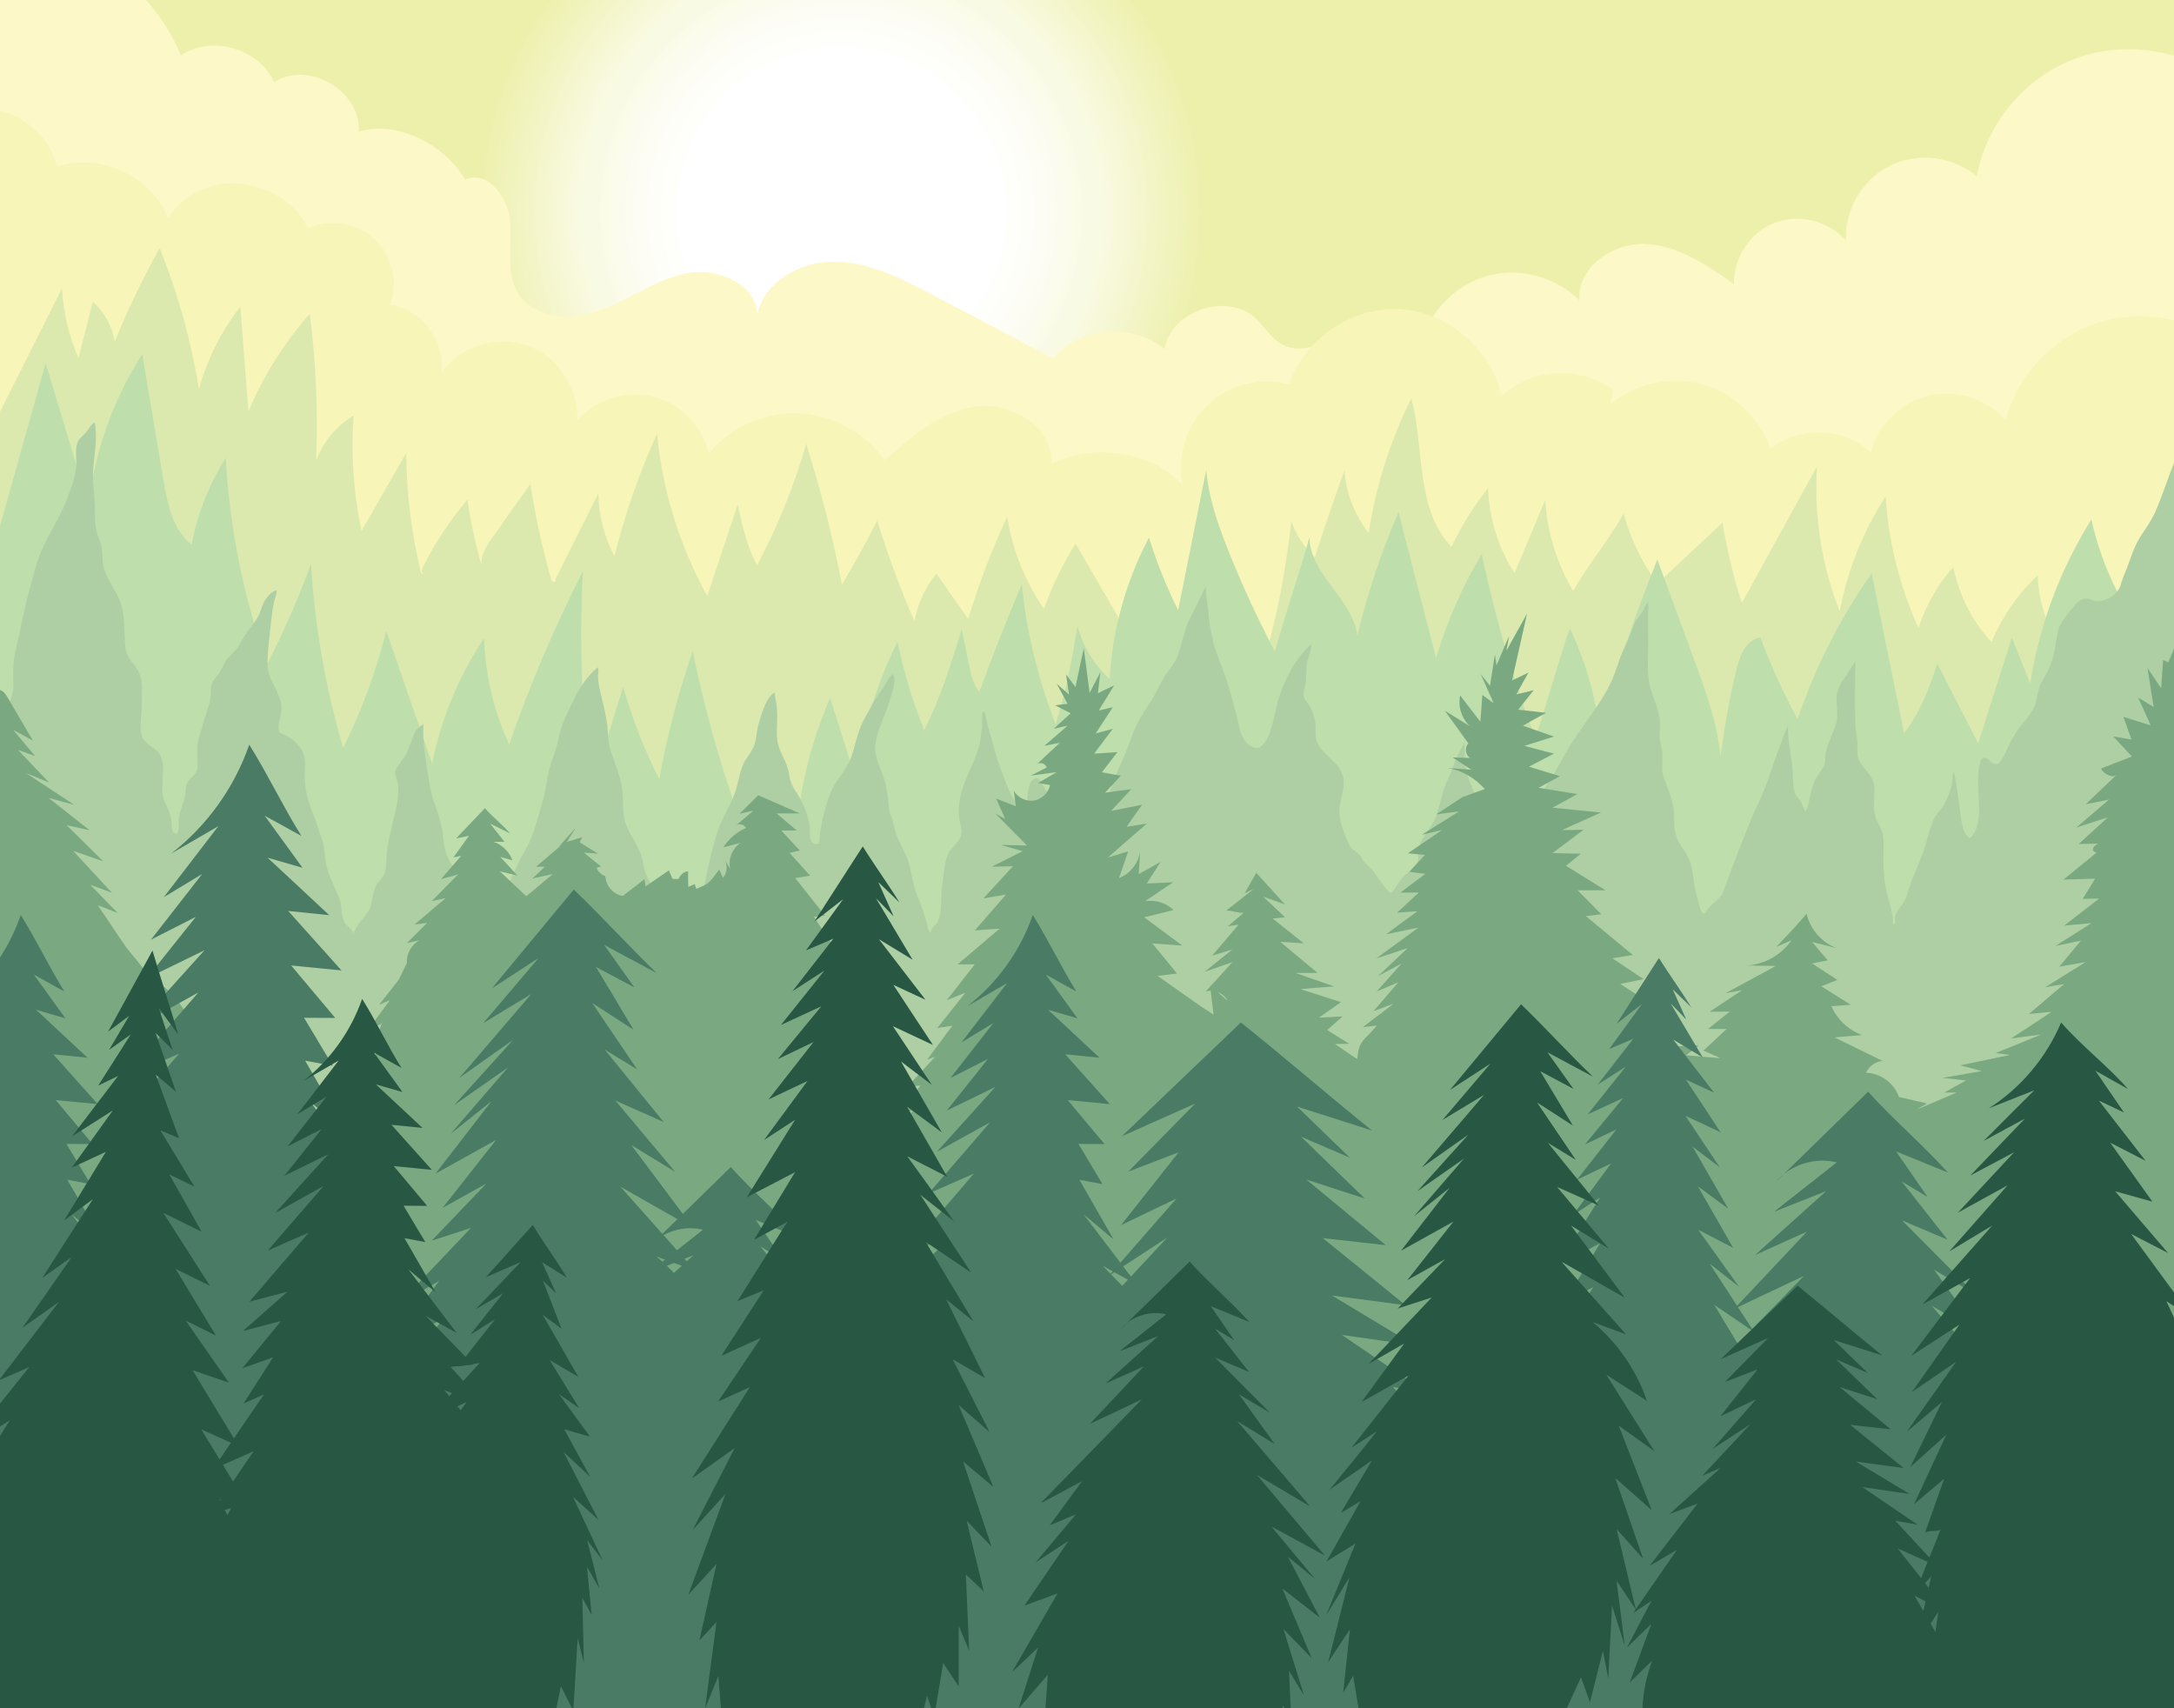 <?xml version="1.0" encoding="utf-8"?>
<!-- Generator: Adobe Illustrator 18.0.0, SVG Export Plug-In . SVG Version: 6.00 Build 0)  -->
<!DOCTYPE svg PUBLIC "-//W3C//DTD SVG 1.1//EN" "http://www.w3.org/Graphics/SVG/1.1/DTD/svg11.dtd">
<svg version="1.1" id="Layer_1" xmlns="http://www.w3.org/2000/svg" xmlns:xlink="http://www.w3.org/1999/xlink" x="0px" y="0px"
	 viewBox="0 0 1400 1100" enable-background="new 0 0 1400 1100" xml:space="preserve">
<rect x="0" y="0" width="1400" height="1100" fill="#333333" stroke="none"/>
<g>
	<defs>
		<rect id="SVGID_1_" width="1400" height="1100"/>
	</defs>
	<clipPath id="SVGID_2_">
		<use xlink:href="#SVGID_1_"  overflow="visible"/>
	</clipPath>
	<g clip-path="url(#SVGID_2_)">
		<rect fill="#EDF0AB" width="1400" height="1100"/>
		<g>
			<radialGradient id="SVGID_3_" cx="541.568" cy="136.471" r="283.526" gradientUnits="userSpaceOnUse">
				<stop  offset="0.276" style="stop-color:#FFFFFF;stop-opacity:0.95"/>
				<stop  offset="0.597" style="stop-color:#FFFFFF;stop-opacity:0.651"/>
				<stop  offset="0.827" style="stop-color:#FFFFFF;stop-opacity:0"/>
			</radialGradient>
			<circle fill="url(#SVGID_3_)" cx="541.6" cy="136.5" r="283.5"/>
			<radialGradient id="SVGID_4_" cx="541.568" cy="136.471" r="192.22" gradientUnits="userSpaceOnUse">
				<stop  offset="0.276" style="stop-color:#FFFFFF;stop-opacity:0.95"/>
				<stop  offset="0.597" style="stop-color:#FFFFFF;stop-opacity:0.651"/>
				<stop  offset="0.827" style="stop-color:#FFFFFF;stop-opacity:0"/>
			</radialGradient>
			<circle fill="url(#SVGID_4_)" cx="541.6" cy="136.5" r="192.2"/>
			<circle fill="#FFFFFF" cx="541.6" cy="136.5" r="106.5"/>
		</g>
		<path fill="#FCF8C7" d="M1425.7,345c-1.5,6.6-3,13.2-4.5,19.8C952.9,420.2,473.3,378.6,21.5,243.4c-11.9-3.6-24.3-7.5-32.8-16.6
			c-12.2-13.2-12.5-33-12.2-50.9c1.5-81.7,3.1-163.3,4.6-245C35.3-46.4,94.5-18.7,116.5,35.7c19.7-13.4,50.5-4.5,60.1,17.3
			c21.7-14.5,56.4,5.7,54.4,31.8c24.4-7.8,55.9,8.5,68.5,30.8c14.2-6.5,28,11.6,29.1,27.2c1.1,15.6-3.1,32.7,5.1,46
			c10.4,16.9,35.3,17.7,53.8,10.7s35.1-19.6,54.6-23.5c19.5-3.9,44.3,6.3,45.6,26.2c4.8-21.5,28.8-34.3,50.9-33.7
			c22.1,0.6,42.5,11.1,62,21.4c25.9,13.6,51.8,27.3,77.6,40.9c17.2-20.2,51.2-23.1,71.6-6.1c4.5-25,40.9-36.9,59.3-19.3
			c5.5,5.3,9.4,12.4,16.1,16.2c10.3,5.9,23.4,1.6,33.6-4.5s19.6-14.3,31.2-16.5c11.6-2.3,26.3,4.8,26.3,16.7
			c6.4-19.7,23.6-35.4,43.7-40.2c20.1-4.8,42.5,1.6,57.1,16.3c-1.8-21,21.5-37.3,42.6-36.3c21.1,1,39.6,13.6,56.9,25.8
			c-0.4-16.8,10.5-33.3,26.2-39.4c15.7-6.1,34.9-1.3,45.9,11.4c-0.9-19.8,10.8-39.6,28.6-48.3c17.8-8.7,40.6-5.9,55.7,6.9
			c6.1-33.8,30.9-63.5,63-75.6s70.3-6.2,97.2,15c-13.3,10.5-4.3,27.7-1.2,44.4C1447.3,177.6,1443.8,265.3,1425.7,345z"/>
		<path fill="#F8F5B9" d="M1410.9,574.2c4,2.5,8,4.9,12,7.4C941.2,572.5,461.8,558.1-19,527c-2.1,2.7-4.2,5.3-6.3,8
			C-8.6,382.2-12.1,227.3-35.7,75.5c26.4-16,66.3,1.7,72.2,32c27.4-9.5,61,5.8,71.7,32.8c9.7-15,28.2-23.9,46-22.1
			s37.4,12.2,43.9,28.9c14-6.4,31.7-3.6,43,6.8s15.5,27.9,10.2,42.3c20,2.9,35.6,23.5,33,43.5c12.2-16.8,36-24.2,55.5-17.2
			c19.5,7,33.2,27.9,31.8,48.6c11.7-13.7,31.4-20,48.9-15.7c17.5,4.3,32,19.1,35.9,36.6c13.9-16.9,35.9-26.7,57.8-25.8
			c21.8,0.9,43,12.4,55.5,30.3c17.3-15.5,36.1-31.6,59.1-34.7s50,13.9,48.1,37c26.5-13.4,64.5-8.5,84.6,13.3
			c-3.8-18.4,2.6-38.6,16.3-51.5c13.7-12.9,34.2-18,52.4-13.1c9.8-29.3,40.5-50.2,71.4-48.4c30.8,1.8,59,26,65.4,56.2
			c18.7-18.4,51.3-20.1,71.8-3.9c-0.6,3-1.2,6-1.7,9c16-13.5,38.9-18.5,59.1-12.9c20.2,5.6,37.2,21.7,43.9,41.6
			c18.2-15,47.5-14,64.6,2.2c4.6-17.7,19.5-32.2,37.2-36.5s37.6,2,49.7,15.7c7.8-29.7,32-54.6,61.5-63.3c29.5-8.7,63.2-1,86,19.7
			c-5.4,115.4-7.5,230.7-12.9,346.1C1421.9,573.1,1415,574.3,1410.9,574.2z"/>
		<path fill="#DBE9AE" d="M-4.9,274.9c14.9-29.7,29.9-59.4,44.8-89.2c0.9,15.4,4.5,30.7,10.6,44.9c3.1-12.1,6.2-24.2,9.3-36.3
			c7.4,6.6,12.5,15.8,14.1,25.6c8.4-20.6,18.1-40.7,28.9-60.2c11.8,29.2,20.3,59.7,25.3,90.8c5.3-19.2,14.4-37.3,26.7-53
			c1.7,22.5,3.4,44.9,5.2,67.4c9.6-22.9,23-44.2,39.5-62.8c4,31.3,5.3,62.9,4.1,94.4c4.5-12,13.1-22.3,24.1-28.9
			c-1.8,24.8-0.1,49.9,5.1,74.3c9.6-16.7,19.2-33.5,28.8-50.2c0.2,26.1,3.4,52.2,9.6,77.5c1.2,0.2,1.9,0.4,1-0.5
			c-0.9-0.8-0.4-2.3,0.1-3.4c7.7-15.6,17.4-30.2,28.7-43.5c2.1,14.2,5.1,28.3,9.1,42.1c-0.8-6.3,3.1-12.1,6.7-17.3
			c8.2-11.7,16.5-23.4,24.7-35c3.2,20.5,7.6,40.9,13.3,60.9c0.3,0.9,0.6,2,1.5,2.3c0.9,0.3,2.1-0.9,1.3-1.5
			c8.4-17.5,19.3-38.1,27.7-55.6c0.2,14.1,3.8,28.1,10.4,40.5c6.7-27.1,15.9-53.5,27.4-78.9c3.5,36.6,14.6,72.4,32.4,104.5
			c6.5-19.6,13-39.2,19.6-58.8c2.7,12.6,6.1,27.8,12.5,38.9c13.2-24.8,23.8-51,31.6-78c9.4,29.7,17.1,59.9,23,90.5
			c8-13.4,15.6-27.1,22.7-41.1c6.8,22,14.8,43.6,24,64.7c2-11.2,6.9-21.8,14.1-30.6c6.8,9.7,13.7,19.4,20.5,29.1
			c6.8-22.5,15.2-44.5,25.1-65.8c3.3,21.2,11.5,41.7,23.7,59.4c5.2-14.7,12-28.8,20.3-42c12.7,21.8,25.4,43.5,38,65.3
			c27.3,0.9,49.6,20.3,76.9,22.3c1.2,0.1,2.7,0.5,2.8,1.7c0.1,1.2-2.4,0.1-1.3-0.2c11.9-31.6,18.8-70,22.6-103.6
			c3,8.8,8.3,16.9,15.1,23.3c6-18.8,12.4-37.5,19.1-56c1,14.6,6.5,28.8,15.6,40.2c4.6-30,13.9-59.4,27.5-86.6
			c8.5,32.5,2.6,71.3,25.8,95.6c6.4-13.4,14.3-26.2,23.6-37.8c0.6,19.4,6.6,38.5,17,54.8c6.6-15.7,13.2-31.4,19.8-47.2
			c1.2,20.6,7.4,40.9,18,58.7c9.6-17.1,22.9-32.8,32.5-49.9c4.4,16.2,11.8,31.5,21.7,45.1c14-13.1,28-26.2,42-39.3
			c2.8,17.5,7,34.9,12.4,51.8c16.1-29.3,32.3-58.6,48.4-88c-2,31.7,3,63.8,14.6,93.4c5-26.3,15.1-51.6,29.6-74.1
			c1.8,29.2,9,58.1,21.2,84.7c4.7-14.4,12.4-27.9,22.4-39.2c3.5,18,12.1,34.9,24.6,48.3c6.8-16.2,17-31,29.8-43
			c0.5,28.8,16.9,56.8,41.8,71.4c-75.3,76-173.4,129-278.2,150.4c-28.8,5.9-58.3,9.4-87.5,6c-20.5-2.4-40.3-8.2-60.4-13
			c-48.5-11.7-98.1-18.1-147.6-24.4c-116.4-14.9-232.8-29.7-349.1-44.6c-8.8-1.1-18.4-2.1-25.8,2.8c-67.8-6.5-133.6,26.2-200.9,36.4
			c-41.4,6.3-83.7,6.5-125.2,0.7c-28.8-4-58.9-11.9-79.4-32.5c-16-16-24.5-38.3-27.7-60.7s-1.8-45.2-0.3-67.7
			c1.6-24.1,3.2-48.3,4.8-72.4C-21.9,304.8-13,291.2-4.9,274.9z"/>
		<path fill="#BEDEAC" d="M506.8,690.5c115.2,1.5,230.4-1,345.3-7.4c50.1-2.8,100.2-6.4,150.3-5.1c120.4,3.2,238.1,34.4,357.6,49.1
			c6,0.7,12.6,1.3,17.4-2.4c4.5-3.4,6-9.4,6.9-14.9c3.6-22.4,2.6-45.2,2.8-67.9c0.7-89.3,20.1-177.3,39.5-264.4
			c-17.6,7.9-31.8,23-38.8,41c-20-24.3-34.2-53.3-41-84c-20.1,32.1-33.6,68.3-39.4,105.7c-3.9-9.9-7.9-19.7-11.8-29.6
			c-7.2,22.7-14.5,45.4-21.7,68.1c-8.8-17.2-17.6-34.4-26.4-51.5c-4.8,15.7-11.3,32-21.3,44.9c-7-34.3-14-68.6-20.9-102.9
			c-20.3,28.8-36.4,60.5-47.7,93.9c-9.2-16.9-17.2-34.4-23.9-52.5c-9.1,1-13.4,11.6-15.5,20.6c-4.4,18.4-7.8,37.1-10.2,55.9
			c-2.2-22.2-10-43.3-17.7-64.2c-7.7-20.9-15.3-41.8-23-62.6c-14.5,36-27,72.7-37.5,110.1c-2.4-22.8-8.9-45.1-18.9-65.7
			c-8.5,24.5-13.8,46-22.3,70.5c-14.4-38.5-25.9-78.2-34.4-118.4c-12.6,20.9-22.4,43.5-29.4,66.9c-8.1-31.3-16.2-62.6-24.2-93.9
			c-11.1,25.6-20,52.3-26.5,79.4c-3.1-23.7-31-39.6-30.8-63.5c-6.7,24.3-15.6,49.5-22.3,73.8c-11.2-21.3-21.3-43.1-30.2-65.5
			c-6.6-16.6-12.6-33.7-14-51.5c-6,30.1-12.1,60.3-18.1,90.4c-7.5-15-13.8-30.7-18.8-46.7c-14.8,28-23.5,59.2-25.3,90.9
			c-10-9-17.3-20.9-20.7-33.9c-3.5,21.3-7.5,42.4-14.1,63c-11.3-28.8-18.7-59.1-21.8-89.9c-9.7,22.8-18.8,45.9-27.3,69.2
			c-3.9-4.4-5.2-10.5-6.4-16.2c-1.7-8-3.3-16.1-5-24.1c-6.9,22.4-13.6,44.1-24.1,65c-7.5-18.4-13.2-37.6-17.2-57
			c-14,28-23.1,58.5-26.6,89.6c-5.6-17.8-11.2-35.6-16.8-53.4c-9.3,21.4-15.9,44-19.5,67.1c-7.7-17-14.2-34.6-19.4-52.6
			c-7.8,18.6-15.1,37.5-21.8,56.6c-11.5-33-20.7-66.8-27.8-101.1c-9.3,26.8-16.5,54.4-21.5,82.3c-9.7-19-17.5-38.9-23.3-59.4
			c-6.7,21.6-13.4,43.2-20.2,64.8c-6.4-46.1-8.3-92.7-5.7-139.2c-18.4,36-34.3,73.3-47.5,111.5c-9.9-21.4-15.4-44.8-16.2-68.3
			c-16.3,24.3-27.7,51.9-33.4,80.7c-9.8-28.5-19.7-56.9-29.5-85.4c-6.6,25.8-15.9,51.4-27.8,75.2c-11.4-38.6-18.3-78.4-20.7-118.6
			c-8,22-17.4,43.6-28.1,64.4c-15.3-42.5-24.4-87.4-26.8-132.5c-10.8,17-18.3,36.1-22,55.9c-12.1-9.6-15.5-26.2-18.1-41.4
			c-4.6-27.1-9.2-54.2-13.7-81.2C72.9,257.1,61,290.7,57,325.3c-9.2-30.5-18.4-60.9-27.6-91.4c-13.2,47-26.3,93.9-39.5,140.9
			c-5.4,19.2-5.5,38.6-4.7,58.6c0.8,19.2-2.8,38.3-5.6,57.4c-8.9,60.5-9.2,122.3-1.1,183c0.8,6,1.9,12.4,5.8,17
			c3.7,4.3,9.3,6.5,14.8,7.8c14.3,3.5,29.3,2.8,44,2.1c91.2-4.2,182.4-6.4,273.7-6.4c24.4,0,48.7,0.1,73.1,1.1
			c36.7,1.4,74,4.6,109.6-4.3C500.7,690.8,505.7,690.8,506.8,690.5z"/>
		<path fill="#AECFA4" d="M620.6,817.1c11.2-5.2,26.1-3.3,37.9-2.8c20.8,0.9,41.6,3.4,62.2,6.1c18.8,2.5,37.2,6.9,56,10
			c16.6,2.8,33.6,3.5,50.4,4.8c25.4,1.9,50.8,1.5,76.2,1.5c27.2,0,54,0.8,81.1-2.1c26.5-2.8,52.1-5.7,78.8-5.4
			c21.9,0.2,44.2,1.2,66.1-0.2c23.2-1.5,46.1-4.6,69.4-4.5c21.7,0.1,43.3,1.2,65,1.4c10.2-0.5,20.1,0.9,29.8,4.2
			c10.8,4.2,21.9,7,33.4,8.5c16.1,0.9,31-6,46.8-6.5c7.5-0.2,11.9-0.5,16.9-6.6c2.5-3.1,4-5.9,5.3-9.6c5.1-14.3,3-31,3-45.9
			c0-7.9,0-15.7,0-23.6c0-9.6,1.4-18.9,1.6-28.5c0.2-8.6-0.2-17.2-0.1-25.8c0.1-8.1,1.5-16,1.6-24.1c0.1-6.4-1.4-11.5-1.7-17.7
			c-0.3-7.9-0.2-15.5-1.1-23.4c-1-8.6-0.1-17.3-0.2-25.9c-0.1-10.3-3.4-20.1-2.9-30.3c0.6-11.4,2.7-22.7,2.9-34.2
			c0.2-12.3-0.3-24.6-0.1-36.9c0.2-14.8,0.6-30.1,1.7-44.8c1.4-18.5,7.2-36.5,9.1-55c1.7-16.5,0.5-32.9,2-49.3
			c1.4-15.9,3.1-32.1,5.3-48c1.8-12.5,4.1-24.5,4.6-37.2c0.2-5.1,0.5-9.9,1.6-14.9c1,6.3-7.2,14-10,19.1c-2.9,5.3-5.5,11.2-8.1,16.7
			c-6.6,13.8-10.8,28.6-16.8,42.6c-2.3,5.5-5.4,9.9-8.7,14.9c-3.8,5.7-5.7,10.2-7.9,16.6c-1.7,5-3.9,9.8-5.6,14.7
			c-0.5,2.6-1.6,4.9-3.4,6.8c-2.9,3.1-8.6,5.8-13,5.3c-1.5-0.3-2.9-0.8-4.2-1.5c-5.4-0.9-8,2.4-11.3,6.4c-3.8,4.7-7.9,9.3-9.1,15.3
			c-1.6,8.2-2.1,15.4-5.6,23.3c-1.8,4.1-4.6,7.5-6.1,11.6c-1,3.7-1.9,7.3-2.7,11.1c-2.3,6.7-7.8,11.5-11.7,17.3
			c-2.2,3.4-4.2,6.9-5.9,10.6c-0.9,1.7-4.2,10.3-7,10.9c-2.2-0.1-4-1.1-5.4-2.8c-4-2.8-5-0.8-6,3.9c-2,9.7,0.1,20.5-0.2,30.3
			c-0.2,4.7-1.6,13.4-6.1,16.2c-5.2-3-5.6-14-6.4-19.1c-1.1-7.8-1.9-15.9-3.8-23.5c-1.2,1.6-0.9,7.7-1.7,10c-1.5,4.4-3,9-5.8,12.8
			c-2.3,3.1-4.5,5.1-5.9,8.8c-2,5.2-3.4,10.6-5,15.9c-3.3,11.1-9.1,21.4-12,32.6c-1,4-8.7,11.1-7.4,15.2c0.4,1.5,0.2,2.7-1.2,2.9
			c-0.6-1.5,0-2.6-0.2-4.1c-0.6-4.3-1.9-8.8-3.1-13c-2.7-9.6-3.1-18-3-28c0.1-4.5,0.5-8.8-0.5-13.2c-1-3.3-2.4-6.5-4.1-9.5
			c-2.6-6.4-1-13.4-1.2-20.1c-0.2-9.2-9.9-12.9-10.9-21.3c-0.4-3.3,0.3-6.5-0.2-9.9c-0.7-3.5-1.1-6.9-1.2-10.5
			c-0.4-13.9-0.2-28,0.1-41.9c0.4,2.8-2.9,6.1-4.1,8.2c-2.6,4.5-6.8,9.1-7.7,14.2c-1,5,0.2,10.2,0,15.3c-0.2,5.3-2.9,10.1-4.8,15
			c-1.1,2.8-2,5.7-2.7,8.7c-0.1,2.1-0.3,4.2-0.4,6.2c-1.2,4-4.5,7.1-6.3,10.8c-2.4,5-3,10.3-4.4,15.6c-0.5,2-0.6,3.6-2.2,4.4
			c-1.1-2.5-1.9-5-3.4-7.2c-1.1-1.1-2-2.2-2.7-3.6c-1.8-4.2-1.4-11.1-1.8-15.6c-0.7-9.7-3.5-18.9-2.9-28.8c-2.5,5.1-4.2,11-6.3,16.2
			c-3.3,8.5-5.8,17.3-9.2,25.7c-2.8,7-6.4,13.7-9.2,20.8c-6.1,15-11.8,30-17.4,45.2c-1.2,3.4-8.8,8.4-10.5,11.7
			c-2.4,4.8-4.1-1.9-4.5-3.3c-0.9-3.2-1.9-6.7-2.6-10c-1.3-5.9-1.4-12-3.3-17.8c-1.4-4.3-3.3-6.8-5.7-10.4
			c-5.2-7.9-4.5-12.8-4.8-21.5c-0.4-8.6-3.9-15.1-6.6-23c-1.8-5.3-0.4-10.5-0.9-15.9c-0.3-3.6-1.5-6.6-1.7-10.2
			c-0.2-4.1,0.5-8.1-0.1-12.2c-0.8-5.8-3.3-11.4-5.2-16.9c-3.3-9.7-2.1-20.2-2.1-30.4c0-9-0.2-18.1,0.1-27.1
			c-1.7,0.6-2.1,3.2-2.9,4.7c-2.1,3.6-5.1,6.1-6.5,10.1c-1.9,5.3-3.8,9.9-6.3,15c-3.4,6.8-4.9,14.4-8.2,21.3
			c-7.2,15.2-18.9,28.5-27.6,42.9c-3.7,6-6.7,12.5-10.5,18.3c-6.2,9.5-11.8,18.3-16.2,28.9c-3.3,8.2-5.4,16.3-6.9,24.9
			c-0.5,3-0.8,7.1-4.8,5.5c-3.8-1.6-4.2-8.6-4.8-11.8c-1-5.4-2.7-9.8-6-14.2c-3.9-5.2-6.4-11.1-8.7-17c-2.4-5.9-5.6-11.8-7.2-18
			c-2.1-8-1.9-16.6-1.7-24.8c0.8,5-3,9.3-4.9,13.5c-2.1,4.6-3.4,9.6-5.7,14.1c-4,8-4.9,16.6-8,24.9c-2.8,7.5-10.2,13.4-11.4,21.5
			c-0.4,2.7,0.6,4.8-0.4,7.4c-1.7,4.1-7,7.1-9.8,10.2c-2.6,2.8-4.4,7.9-7.7,9.8c-4.3-4.1-7.1-8.8-10.5-13.5
			c-2.3-3.1-7.3-6.6-8.5-10.2c0.3-0.2-3.8-3.4-3.5-3.6c-4.1-0.2-8.2-14.6-9.2-17.8c-2-6.7-0.9-11.3,0.6-17.9
			c1.2-5.4,2.1-10.1-0.5-15.2c-3.6-7.3-11.7-11-15.2-18.2c-2.1-4.4-0.9-9.1-1.5-13.7c-0.6-4-1.7-7.3-3.9-10.7
			c-1.1-1.6-2.1-3.1-3.2-4.6c-1.1-3.4,0.5-7.1,1-10.4c0.2-3.9,0.4-7.7,0.6-11.6c0.8-4.5,3-8.3,2.8-13
			c-10.6,10.1-17.4,23.2-21.5,37.2c-2,6.9-5.5,35.7-17.3,28.5c-6.9-4.2-7.1-11.6-8.9-18.7c-2.2-8.8-4.6-17.5-7.5-26
			c-2.6-7.6-6-15-7.9-22.8c-1.5-6.3-2.7-12.4-3-18.9c-0.3-5.3-2-10.9-1.4-16.2c-0.8,0.1-5.3,10.2-6.1,11.8c-2,4-4.5,8.2-6.1,12.4
			c-2.5,6.4-3.7,13.3-6,19.8c-1.7,4.9-4.6,7.9-7.5,12.1c-3.8,5.6-6.2,11.9-9.9,17.5c-5,7.5-9.3,14.5-12.4,23
			c-2.4,6.6-4.6,12.5-7.7,18.9c-3.4,6.9-5.3,13.6-7.8,20.8c-2,5.8-3.8,11.6-5.8,17.4c-0.5,1.6-1.1,3.1-1.7,4.6c-1.8,2.6-3,3.1-6,2.6
			c-3.8-0.6-7.3-3.7-10.2-6c-4.2-3.4-4.8-8.5-7.3-12.9c-2-3.7-5.4-5.9-7.7-9.3c-1.3-2.1-2.5-4.1-3.7-6.2c-1.3-2-2.2-4.4-5.3-2.6
			c-5,3-3.4,15.7-4.6,20.5c-4.8-2.4-9.1-8.3-11.1-13.1c-2.4-5.6-4.7-11.6-6.7-17.4c-2.9-8.1-4.6-16.5-7.2-24.6
			c-0.4-1.1-1.1-8.6-2.9-9.2c-1.1,2.2-0.5,8.6-0.7,10.6c-0.5,2.7-0.9,5.5-1.1,8.3c-1.2,7.6-5.4,15.8-8.4,22.9
			c-3.7,8.8-5.9,16-5.4,25.7c0.2,3.7,2.5,8.3,1.5,12c-1.5,5.8-7.8,9-9.4,15c-1.6,5.8-2.1,12.7-2.9,18.6c-1.1,7.3,0.2,15.3-2.6,22.1
			c-1.1,2.7-4.9,4.5-4.5,7.4c-2.1-0.3-2.5-5.5-2.9-6.9c-1.5-4.7-3-9.5-4.9-14.1c-3.1-7.2-4.2-13.7-5.9-21.3
			c-1.8-7.9-6.2-14-8.9-21.5c-1.2-3.5-1.5-7-2.9-10.5c-1.1-1.9-1.6-3.9-1.6-6c-0.4-6.2-1.4-12.7-3.2-18.7
			c-2.2-7.2-6.2-13.6-5.6-21.5c0.8-9.7,6.4-18.7,8.9-28c1.2-4.4,5.1-13.3,2.6-18c-2.1,0.8-4,5.1-5.2,7c-3.1,4.7-6.6,9-9.1,14.1
			c-2.2,4.3-4.8,8.2-6.6,12.7c-2.7,6.7-3.9,13.5-6.3,20.2c-2.9,8-9.6,14.1-12.9,21.9c-3.6,8.7-5.8,18.5-7.2,27.7
			c-0.4,2.8,0.6,7-3.3,5.7c-3.8-1.2-2.9-6-3-8.9c-0.3-8.6-5.4-19.9-10.3-26.5c-3.3-4.4-2.4-7.8-3.9-12.9c-1.7-6.1-5.6-11.1-6.7-17.5
			c-1.2-7.4,0.6-15-0.5-22.5c-0.5-3-0.9-6-1.4-9c-5.7,3.1-8.5,14.3-10.3,20.3c-1.4,4.8-1.2,9.8-3.1,14.5c-1.6,3.1-3.4,6.1-5.6,8.9
			c-3.6,6.6-4.2,14.6-6.8,21.6c-3.2,8.5-8.3,15.9-11.1,24.7c-4.9,15.1-7.4,30.6-10.7,46c-1.8,8.4-4.4,17.1-7.6,25.1
			c-1.7,4.2-4.5,8.2-7.2,2.1c-2-4.4-1.8-10.8-3.2-15.5c-2.4-7.9-7.5-14.1-11.8-21.1c-3.6-5.7-6.3-10.3-7.3-16.9
			c-1.4-9.8-8-16.3-11.2-25.5c-2.5-7.1-1.1-15.3-2.3-22.8c-1.4-8.6-4.6-15.7-7.3-23.8c-1.9-5.7-1.6-12.2-2.4-18.1
			c-0.7-4.5-1.6-8.9-2.7-13.2c-1.4-5.9-3.1-11.5-3.1-17.6c0.4-1.7,0.4-3.4-0.1-5c-6.9,5.4-12.5,14.4-16.2,22.4
			c-2.7,5.8-5.9,11.5-7.6,17.6c-1.8,6.5-2.7,12.5-5.3,18.7c-3.7,9.1-3.7,19.4-6.7,28.8c-3.3,10.1-5.4,20.7-10.8,29.9
			c-6.5,11.1-10.6,22.6-16,34.2c-1.7,3.5-10,11.9-9.2,16.1c-7.4-7.4-11.2-17.6-15-27.4c-2.2-5.9-5.7-10.4-8.8-15.8
			c-3.3-5.6-3.5-11.3-4.3-17.6c-0.8-6.3-2.7-12.4-5-18.4c-2.2-5.7-3.1-11.1-4.1-17.1c-1.7-11.3-4-23.5-3.3-34.9
			c-2.1,1.7-3.3,1.9-4.6,4c-2.9,4.7-4.2,11.3-7,16.3c-1.6,2.9-6.4,7.5-6.8,10.9c0.4,1.9,0.9,3.7,1.6,5.6c1.8,8.2-0.7,17.3-2.6,25.3
			c-2.2,9.2-4.3,17.1-4.5,26.6c-0.1,3.3-0.4,6.7-2.2,9.6c-1.2,1.7-2.5,3.3-4,4.7c-2.7,4.9-2.3,11-4.6,16.1
			c-1.9,4.2-10.2,11.8-10.2,16.6c0.2-3-4.4-5.3-5.8-7.7c-2.8-4.9-1.4-10.7-3.5-15.9c-3.1-7.5-7.7-15.9-8.8-23.9
			c-0.8-5.6-0.7-10.2-3-15.7c-1.7-4.2-2.6-8.7-4.4-12.9c-3.9-9.3-6.1-17.1-6-27.3c0.1-6.4,1.1-11.4-2.9-17
			c-2.7-3.7-6.1-6.5-10.2-8.5c-2.4-0.3-3.6-1.5-3.7-3.6c-0.7-4.9,2.6-9.9,1.7-15.2c-0.8-4.5-2.6-8.9-4.7-12.8
			c-3-5.7-4.3-8.8-4.2-15.2c0.1-5.4,0.5-10.5,1.2-15.8c0.9-7.6,1.4-15.3,3-22.8c0.5-2.4,1.9-5.1,1.6-7.6c-5.6,1.9-8.8,8.1-10.3,13.3
			c-2,6.4-7.4,11.3-10.9,17.1c-2.1,3.5-3,6-5.8,8.9c-2,2-4.4,4.1-5.9,6.6c-1,1.8-1.7,3.4-2.7,5.3c-1.6,3.2-4.9,5.9-6.1,9.3
			c-1.1,3.3-0.3,7.5-1.2,11c-1,4.4-2.7,8.6-3.9,12.9c-1.6,6-4.1,11.5-4.2,17.8c-0.1,3.2,0.1,6.4,0.2,9.6c0.2,5.5-1.5,6.3-5.1,10.1
			c-2.9,3.2-2.3,4.4-2.8,8.8c-0.7,6.2-4.1,11.8-4.3,17.9c-0.1,2.9,0.8,5.8-1.3,8.3c-4-0.2-3-5.6-3.4-8.2c-0.7-4.8-2.4-8.1-4.3-12.4
			c-3.8-8.7,0.7-18.6-1.9-27.4c-2-7-7.4-7.3-11.4-12.2c-3.9-4.8-1.6-15-1.6-20.6c0-7,1.1-15.1-1.2-21.8c-2.3-6.7-8.1-9.2-9.1-16.6
			c-1.5-11.6,0.5-22.5-4.9-33.6c-2.8-5.8-7.1-11.4-8.9-17.6c-1.8-6-0.4-12.3-2.8-18.1c-2.4-5.9-3.2-10.4-3.1-16.9
			c0.1-7.1-0.7-13.7-1.2-20.7c-0.9-12.7,3.6-26,1-38.8c-2.1,0.7-4.5,5.3-6.1,7c-2.6,2.8-4.6,3.6-5.5,7.8c-1,4.8,0.2,9.9-0.4,14.8
			c-0.8,6.4-3.1,12.7-5.4,18.7c-4.1,10.9-10.4,20.7-15.4,31.2c-4.8,10-6.9,20.1-9.8,30.6c-3.2,11.5-5.1,23.4-8,35.1
			c-1.7,6.8-2,12.9-1.8,19.8C8.8,441,8.8,445.1,7,450c-2.7,7.2-8.1,12.4-11.6,19.1c-2.5,4.7-3.6,10-5.4,15
			c-2.2,6.2-7.7,14.1-6.8,21.1c8.2,63.6,10.5,133.5-2.4,196.3c-4.5,22-9.7,47.6,4.9,64.7C-8,773.5,1.1,777.9,9.9,782
			c13.5,6.2,27,12.3,41.2,16.6c23.1,7,47.4,9.2,71.5,11.3c106,9.3,212,18.6,318,27.9c17.1,1.5,34.3,3,51.3,0.5c13.2-2,26-6.3,39.1-9
			C560,823.4,593.7,829.7,620.6,817.1z"/>
		<path fill="#7AA981" d="M31.3,513.8c8.8,6.9,17.6,13.9,26.4,20.8c-4.9-1.1-9.8-2.1-14.7-3.2c7.8,7.7,15.6,15.5,23.4,23.2
			c-6.4-2.2-12.9-4.5-19.3-6.7c8.3,9,16.6,18,25,27c-4.6-1.7-9.3-3.4-13.9-5.1c5.9,6.1,11.8,12.1,17.7,18.2
			c-4.3-1.7-8.6-3.4-12.9-5.1c6,9,12,18,18.1,26.9c7.6,9.4,15.2,18.7,22.8,28.1c-1.4-2.2-2.8-4.4-4.2-6.7
			c18.6,11.4,28.7,33.6,29.9,55.4s-5.1,43.3-13.3,63.5c-10.1,25.2-24,50.2-46.5,65.3c-22.6,15.1-55.6,17.2-75.4-1.4
			c-17.9-16.9-19.9-44.3-20.8-68.9c-3.2-94.7-6.4-190.2,9.9-283.5c0.8-4.8,1.8-9.8,4.9-13.6s9-5.8,13-3c1.8,1.2,2.9,3.1,4,5
			c5.3,9,10.5,17.9,15.8,26.9c-4.2-2.3-8.5-4.6-12.7-6.9c4.7,5.6,9.4,11.2,14.1,16.9c-3.7-1.3-7.3-2.7-11-4c6.7,7,13.3,14,20,21
			c-5-2-9.9-4.1-14.9-6.1c10.4,6.8,20.8,13.7,31.2,20.5C42.4,516.8,36.8,515.3,31.3,513.8z"/>
		<path fill="#7AA981" d="M234.9,728.6c2.4-16.9,4.7-33.8,7.1-50.6c-1.5,0.3-2.9,0.6-4.4,1c2.9-7,5.9-14.1,8.8-21.1
			c-0.9,2.5-4.6,3.2-6.4,1.2c3.7-5,7.3-10,11-15c-2.3,1-4.7,2-7,3c4.2-5.4,8.5-10.8,12.7-16.1c1.8-3.6,3.5-7.2,5.3-10.8
			c-0.4-5.9,2.9-11.9,8.1-14.7c-2.7,0.6-5.4,1.2-8.1,1.8c4.3-4.3,8.7-8.7,13-13c-2.7,0.3-5.3,0.7-8,1c6.7-5.7,13.3-11.3,20-17
			c-3,0.7-6,1.3-9,2c5.7-5.7,11.3-11.5,17-17.2c-3.7,1-7.3,2-11,3c4.3-5,8.7-10,13-15c-1.7,0.3-3.3,0.7-5,1c3.3-4.6,6.7-9.3,10-13.9
			c-2.8,0.6-5.5,1.1-8.3,1.7c6.2-6.5,12.4-13,18.6-19.5c4.9,5.8,11.3,10.5,16.2,16.3c-4.3-2.1-8.6-4.3-12.9-6.4
			c3.1,3.9,6.2,7.8,9.3,11.8c-2.3,0-4.6,0-7,0c5.5,1.9,10.1,6.4,12.1,11.9c-2.6-0.7-5.2-1.5-7.8-2.2c3.7,4,7.3,8,11,12
			c-3.8-0.9-7.5-1.8-11.3-2.7c5.7,5.3,11.3,10.7,17,16c6-4.7,11.1-9.5,17.1-14.2c-4.4,0.9-8.8,1.8-13.2,2.8c2.7-2.5,5.4-5,8.1-7.6
			c-1.9,0-3.9,0-5.8,0.1c5.8-4.9,11.6-9.8,17.4-14.8c-1,0.7-2,1.5-3,2.2c3.8-4.2,7.6-8.4,11.4-12.7c-2,3.1-3.9,6.1-5.9,9.2
			c3.3-1,6.7-2,10-3c-0.6,1.1-1.1,2.2-1.7,3.3c3.9,2.4,7.8,4.8,11.8,7.3c-3-0.2-6.1-0.5-9.1-0.7c3.7,3,7.3,6,11,9
			c-0.9,0.2-1.9,0.5-2.8,0.7c0.9,2.6,3,4.7,5.7,5.5c0.1,6.1,5.1,11.8,11.2,12.7c4-3.3,10-7.5,13.9-10.8c0.3,1.5,0.5,3.1,0.8,4.6
			c5-3.4,9.9-6.8,14.9-10.2c0.8,1.8,1.6,3.7,2.4,5.5c1.3,0,2.7,0,4,0c0.8-2.6,3.3-4.7,6-5c0,3.4,0,6.7,0.1,10.1
			c1.4-0.6,2.8-1.2,4.2-1.8c0.3,1,0.7,2.1,1,3.1c1.9-0.9,3.8-1.7,5.7-2.6c3.5-1.6,6.7-6.9,9-9.9c0.8,1.8,1.7,3.5,2.5,5.3
			c3-3.7,3.1-9.4,0.4-13.2c1.4,2.6,2.9,5.2,4.3,7.8c-1.7-6.3,1.2-13.6,6.7-17.1c-3.7,1-7.5,2-11.2,3c3.4-5.5,8.6-10,14.6-12.5
			c-1.2-2.6-5.2-3.2-7.1-1.1c4-3.4,7.9-6.7,11.9-10.1c-3,0.7-6,1.3-9,2c4-4,8.1-7.9,12.1-11.9c9.3,4,17.5,7.7,26.8,11.7
			c-5,0-10,0-15,0c4.3,3.7,8.7,7.3,13,11c-3.3,0-6.7,0-10,0c4,4.3,8,8.6,12,12.9c-2.2,0.5-4.4,1-6.6,1.5c4.4,4.9,8.8,9.8,13.2,14.7
			c-3.2,0.5-6.4,1-9.6,1.5c6.4,8,12.8,16.1,19.1,24.1c-2.4,0.3-4.7,0.6-7.1,0.9c4.4,6.6,8.9,13.2,13.3,19.8
			c0,13.8,5.8,27.6,15.7,37.2c-5.2,9.6-1.1,21.2,1.8,31.7c13.6,49.8-3.3,102.3-20.1,151.1c-5.4,15.8-11.5,32.4-24.5,42.8
			c-12.4,9.8-28.8,12.2-44.5,14.3c-26.4,3.5-52.8,7-79.2,10.6c-22.8,3-45.9,6.1-68.5,2.3c-36.9-6.1-70.2-31.1-86.3-64.9
			C215.7,801.7,229.6,765.6,234.9,728.6z"/>
		<path fill="#7AA981" d="M1412.3,912.4c40.4-177.1-15.7-363.3,8.3-543.4c-8.1,19.2-16.2,38.3-24.3,57.5c-1.1-0.5-2.2-1-3.3-1.5
			c-0.4,6.1-0.9,12.1-1.3,18.2c-2.9-4.4-5.9-8.8-8.8-13.1c1.3,8.4,2.7,16.8,4,25.1c-3.3-2-6.7-4-10-6c2.7,6,5.4,11.9,8.1,17.9
			c-5.9-1.8-11.8-3.7-17.6-5.5c1.7,4.9,3.5,9.8,5.2,14.6c-3.9-0.7-7.9-1.3-11.8-2c4,4.3,8,8.6,12.1,12.9c-6.6,2.6-13.2,5.2-19.9,7.8
			c1.3,3.3,7.6,6.6,10.1,4c-6.7,6.3-13.3,12.7-20,19c5-1,10-2,15-3c-7,6-14,12-21,18c6.8-2.2,13.6-4.4,20.3-6.6
			c-6.3,5.7-12.6,11.5-18.8,17.2c4.2-0.1,8.4-0.2,12.6-0.3c-1.5,0.8-3.1,1.8-3.4,3.4s2.2,3.3,3.1,1.8c-7.4,6-14.7,12-22.1,18
			c6.8-0.2,13.6-0.4,20.4-0.6c-2.7,4.3-5.3,8.7-8,13c3.5-0.1,7.1-0.1,10.6-0.2c-7.5,5.8-15,11.6-22.5,17.4c5.9-0.5,11.7-1,17.6-1.6
			c-7.7,4.9-15.4,9.8-23.2,14.7c5.5-1.1,10.9-2.3,16.4-3.4c-4.7,5.6-9.4,11.2-14,16.8c5.7-1,11.3-2,17-3c-8.7,5.4-17.3,10.8-26,16.2
			c4-0.7,8.1-1.4,12.1-2c-7.5,6.4-15.1,12.8-22.6,19.2c4.8-0.4,9.7-0.9,14.5-1.3c-8.7,5.7-17.3,11.4-26,17.1
			c6.4-0.8,12.8-1.7,19.2-2.5c-9.7,4-19.4,7.9-29.1,11.9c3.1,0.4,6.1,0.8,9.2,1.2c-10.7,2.2-21.4,4.5-32,6.7
			c4.6,1.2,9.2,2.4,13.8,3.7c-8.5,1.5-16.9,2.9-25.4,4.4c5.1,0.5,10.2,1.1,15.3,1.6c-4.7,2.6-9.3,5.2-14,7.8c2.7,0,5.3,0,8,0
			c-8.7,3.7-17.4,7.4-26,11.1c2.3-1.3,4.6-2.7,6.8-4c-5.8-1.5-12.2-2.8-18-4.2c-3-8.8-11.8-15.4-21.2-15.6c1.8-4.2,6.1-7.3,10.7-7.6
			c-10.3-5.1-20.7-10.1-31-15.2c5.9-0.5,11.8-1,17.7-1.5c-8.7-3.2-16-10-19.7-18.6c4.1-0.3,8.3-0.6,12.4-0.9
			c-6.3-4-12.6-8-18.9-11.9c3.4-1.4,6.9-2.7,10.3-4.1c-5.4-3.5-10.8-7-16.2-10.6c3.3-0.7,6.7-1.4,10-2c-3.3-3.9-6.6-7.9-10-11.8
			c5.3,1.3,10.7,2.6,16,4c-9.7-3.5-17.3-12.2-19.6-22.2c-2.6,3-5.2,5.9-7.8,8.9c-3.9,4.1-7.8,8.3-11.7,12.4c3.3-1.4,6.5-2.8,9.8-4.2
			c-6.5,9.4-17.4,15.5-28.8,16.2c6.2,0.1,12.4,0.2,18.7,0.3c-10.8,5.8-21.5,11.7-32.3,17.5c3.5-0.6,7.1-1.3,10.6-1.9
			c-7,4.6-14,9.2-21,13.9c4.3,0,8.7-0.1,13-0.1c-4.7,3.7-9.3,7.4-14,11.2c4,0,8,0,12,0c-5,4.6-9.9,9.3-14.9,13.9
			c3.7,1.6,7.4,3.3,11,4.9c-7.4-0.6-14.8-1.2-22.2-1.9c2.7-2.1,5.4-4.1,8.1-6.2c-7.7-0.8-20,2.6-26.8-1.1
			c-9.1-5.1-12.1-18.7-5.9-27.2c-5.9-3.8-11.8-7.6-17.8-11.4c5-1,10-2.1,15-3.1c-6.7-4.5-13.3-8.9-20-13.4c4.4-0.7,8.7-1.5,13.1-2.2
			c-10.1-8.3-20.2-16.6-30.2-25c3.3-0.4,6.6-0.8,9.9-1.2c-5.1-5.1-10.1-10.3-15.2-15.4c6,0,11.9,0,17.9,0
			c-8.5-5.3-16.9-10.5-25.4-15.8c3.2-2.6,6.4-5.2,9.6-7.8c-6.1-0.1-12.2-0.2-18.3-0.4c6.7-5,13.3-10,20-15
			c-4.6,0.1-9.3,0.2-13.9,0.2c8.4-3.8,16.7-7.5,25.1-11.3c-10.4-1-20.8-2.1-31.2-3.1c5.3-2.9,10.7-5.9,16-8.8
			c-8.3-1.3-16.7-2.7-25-4c4.6-2.5,9.2-5,13.8-7.5c-6.7-2-13.3-4.1-20-6.1c5.4-2.8,10.7-5.6,16.1-8.4c-6.3-1.7-12.7-3.3-19-5
			c6.3-2,12.7-4,19-6c-6.7-2.3-13.3-4.7-20-7c5-2.8,10-5.6,15-8.3c-6-0.7-12-1.4-18-2c3.3-4.2,6.6-8.4,10-12.6
			c-3.8,0.9-7.5,1.9-11.3,2.8c2.6-4.7,5.3-9.4,7.9-14.1c-3.5,1.7-7.1,3.4-10.6,5.1c3.2-14.4,6.5-28.8,9.7-43.1
			c-4.4,8-8.9,15.9-13.3,23.9c0.6-3.2,1.2-6.3,1.7-9.5c-2.7,6.3-5.4,12.6-8.1,19c-0.3-2.3-0.6-4.7-1-7c-1.1,6.7-2.1,13.4-3.2,20.1
			c-2-2.5-4-5-6-7.6c2.8,6.3,5.6,12.5,8.4,18.8c-2.4-1.8-4.9-3.5-7.3-5.3c-0.4,5.7-0.8,11.5-1.3,17.2c-4.3-5.6-8.7-11.2-13-16.9
			c-1.5,7.1,0.9,14.8,6.2,19.8c-5.4-3.3-10.7-6.6-16.1-10c5.1,7,10.1,14.1,15.2,21.1c-2.6,2.6-1.9,7.6,1.2,9.4
			c-3.8-0.1-7.6-0.3-11.4-0.4c4,2.6,8,5.3,12.1,7.9c-5-0.3-9.9-0.7-14.9-1c9.1,1.6,17.5,6.5,23.5,13.5c-4.8,1.8-9.7,3.5-14.5,5.3
			c-5.6,3.7-11.1,7.3-16.7,11c4.9-0.6,9.8-1.3,14.7-1.9c-8,5-16,10-24,15c4.3-1,8.7-2,13-3c-7.3,5-14.7,10-22,15
			c3.7,0.3,7.3,0.7,11,1c-3.3,3.6-6.7,7.2-10,10.9c3.4,0.4,6.9,0.9,10.3,1.3c-5.4,4-10.7,8.1-16.1,12.1c4,0,8-0.1,11.9-0.1
			c-4.7,4.3-9.3,8.7-14,13c4.3-0.3,8.7-0.6,13-0.9c-6.7,4.9-13.4,9.9-20.1,14.8c6.9-1.4,13.8-2.9,20.8-4.3
			c-9,6.6-18.1,13.3-27.1,19.9c6.7-2.2,13.5-4.4,20.2-6.7c-6.3,6-12.7,12-19,18c5-2.7,10-5.3,15-8c-5.3,6-10.7,12-16,18
			c4.7-2,9.3-4,14-6c-5.4,6.2-10.7,12.5-16.1,18.7c4.4-1.6,8.7-3.3,13.1-4.9c-6.6,5-13.3,10.1-19.9,15.1c3-0.3,6-0.7,9-1
			c-4,5.4-10.8,9.5-11.8,16.1c-0.3,1.8-0.5,3.7-0.8,5.5c-4.8-3.2-9.5-6.4-14.3-9.7c3-0.1,6.1-0.1,9.1-0.2c-4.7-2.9-9.4-5.9-14.1-8.8
			c3.3-2.9,6.6-5.9,9.9-8.8c-5.1,0.3-10.1,0.5-15.2,0.8c4.7-3.3,9.4-6.6,14.2-10c-8.7-2.8-17.5-5.6-26.2-8.4
			c7.3-0.6,14.6-1.2,21.8-1.7c-8.3-2.9-16.6-5.8-25-8.7c4.8,0,9.6,0,14.3,0c-8-6.7-16-13.3-24-20c5,0.3,10.1,0.6,15.1,0.9
			c-6.7-5.3-13.3-10.6-20-15.9c2.6-0.3,5.3-0.6,7.9-0.9c-4.7-4.4-9.3-8.8-14-13.2c4.7,1.7,9.3,3.3,14,5
			c-6.2-6.8-12.4-13.6-18.5-20.4c-2.5,4.4-5,8.9-7.5,13.3c2-1,4-2,6-3c-6,4.7-12,9.4-17.9,14.1c3.7-0.3,7.7,1.7,11.3,1.4
			c-3.4,2.9-6.8,5.8-10.2,8.7c2.3-0.4,4.6-0.7,6.9-1.1c-5.7,6.7-11.3,13.3-17,20c4.3-1.3,8.7-2.7,13-4c-6,4.8-11.9,9.6-17.9,14.4
			c6-2.1,12-4.1,17.9-6.2c-5.7,6.3-11.4,12.5-17.1,18.8c5.3-1.6,11.6,1.2,14.1,6.1c-3.8-3.3-7.5-6.7-11.3-10
			c0.7,6.3,1.4,12.5,2.2,18.8c-2.5-1.6-5-3.2-7.5-4.8c-9.5-6.7-19-13.4-28.5-20.1c4.2-0.5,8.3-1,12.5-1.5
			c-5.3-6.5-10.6-12.9-15.9-19.4c6.4,0.5,12.9,0.9,19.3,1.4c-8.2-6.1-16.3-12.1-24.5-18.2c6.3-1.6,12.5-3.1,18.8-4.7
			c-4.7-4.6-11.7-6.8-18.2-5.7c6-4.1,12-8.2,18-12.2c-5.7,0.3-11.3,0.6-17,0.8c3-4.6,5.9-9.2,8.9-13.9c-4.7,2.6-9.4,5.3-14.1,7.9
			c0.3-5.2,0.6-10.5,1-15.7c-0.6,8-6.2,15.4-13.7,18.2c2-5.7,4-11.4,5.9-17.2c-4.3,1.3-8.7,2.7-13,4c8.3-7.3,16.7-14.6,25-21.9
			c-4.3,0.7-8.7,1.4-13,2.1c3.3-4.7,6.6-9.5,10-14.2c-6.7,1.3-13.3,2.7-20,4c4.3-4.7,8.7-9.3,13-14c-5.6,0.7-11.2,1.4-16.8,2.2
			c3.4-3.6,6.7-7.3,10.1-10.9c-4.1-0.7-8.2-1.5-12.2-2.2c3.3-4.3,6.7-8.7,10-13c-5,0.3-10,0.7-15,1c4-5.3,8-10.7,12-16
			c-3.7,1-7.3,2-11,3c3.7-5.6,7.3-11.3,11-16.9c-3,0.7-6,1.4-9,2.1c3.3-5.4,6.6-10.8,9.9-16.2c-3.5,1.7-7,3.4-10.5,5.1
			c0.5-4.5,1.1-9,1.6-13.5c-2.3,4.4-4.6,8.9-6.9,13.3c-1.4-9.9-2.4-18.9-3.8-28.8c-1.8,8.3-3.5,16.7-5.3,25c-2-2.7-4-5.4-6.1-8.1
			c0.7,4.3,1.3,8.7,2,13c-2.7-2.3-5.3-4.7-8-7c2.3,4.3,4.7,8.6,7,12.9c-2.7,0.3-5.3,0.6-8,1c3.3,1.7,6.7,3.4,10,5.1
			c-3.7,3.3-7.3,6.7-11,10c3-0.7,6-1.3,9-2c-5,4.3-10,8.7-15,13c3.3-0.7,6.7-1.3,10-2c-5,4.7-10,9.3-15,14c2-1.9,5.9-0.7,6.5,2
			c-3.5,1.7-6.9,3.5-10.4,5.2c5.6-0.8,11.2-1.5,16.9-2.3c-4,2.3-8,4.7-12,7c2.6,0.4,5.1,0.9,7.7,1.3c-1,5-5.3,9.2-10.4,10
			c-5,0.8-10.5-1.9-12.9-6.3c0.4,3.3,0.8,6.7,1.3,10c-4.2-1.7-8.5-3.3-12.7-5c1.9,4.4,3.9,8.7,5.8,13.1c-2.1-1.2-4.3-2.3-6.4-3.5
			c6.8,6.9,13.6,13.8,20.4,20.6c-5.6-0.1-11.1-0.2-16.7-0.3c4.7,1.3,9.3,2.7,14,4c-6.7,3.3-13.3,6.7-20,10c4.6-0.1,9.1-0.2,13.7-0.3
			c-6.3,6.9-12.7,13.8-19,20.7c4.9-0.8,9.7-1.6,14.6-2.5c-6.7,7.7-13.4,15.4-20.1,23.1c5.3-0.4,10.6-0.7,15.9-1.1
			c-9,7.7-18,15.3-27,23c3.7,0,7.3,0,11,0c-6,7.7-12,15.4-18,23.1c4-1.6,8-3.3,12-4.9c-6,7.6-12,15.2-18.1,22.8
			c3.2-0.5,6.5-1,9.7-1.5c-5.4,7.3-10.8,14.5-16.2,21.8c1.7-0.6,3.4-1.2,5.1-1.8c-6.1,6.6-12.2,13.1-18.3,19.7
			c2.9-0.4,5.9-0.9,8.8-1.3c-4.3,6.3-8.7,12.7-13,19c2.7-1,5.4-1.9,8.2-2.9c-5.2,6.6-6.9,15.7-4.5,23.7c-2.6,11-2.3,22.6,0.9,33.5
			c1.5,19.7,4,39.6,11.1,58c11.4,29.7,34.6,54.7,63.5,68.3c28.8,13.5,62.9,15.4,93.1,5.2c112.8-38.3,239,25,357.5,37.8
			c51.1,5.5,102.4,11.1,153.7,8.4s103-13.9,147.3-40C1408.9,911.2,1414.2,912.2,1412.3,912.4z"/>
		<path fill="#4A7C65" d="M1076.7,1118.8c-0.4,3.5-0.9,7-1.3,10.5c1.7-23.4,3.4-46.9,5.1-70.3c-8.4,9.7-16.8,19.5-25.3,29.2
			c5.6-17.6,11.2-35.1,16.9-52.7c-7.5,7.1-15.1,14.2-22.6,21.4c13.1-22.7,26.2-45.3,39.3-68c-9.5,3.5-19,7-28.5,10.4
			c12.7-18.6,25.4-37.2,38.1-55.8c-9.4,6.2-18.9,12.4-28.3,18.6c11.6-13.8,23.2-27.7,34.8-41.5c-7.5,3.2-15.1,6.3-22.6,9.5
			c9.3-12.7,18.6-25.3,27.9-38c-12,6.4-23.9,12.8-35.9,19.2c29.1-29.9,58.3-59.8,87.4-89.7c-15,7.1-29.9,14.1-44.9,21.2
			c15.6-16.6,31.2-33.2,46.8-49.7c-11.1,5-22.2,10-33.3,15c15.2-13.7,30.5-27.4,45.7-41.1c-11.2,4.4-22.4,8.9-33.6,13.3
			c13.5-10.6,27-21.2,40.4-31.8c-14.1-3.6-30.1,1.6-39.4,12.7c19.9-19.4,39.7-38.8,59.6-58.2c16.4,18.1,35.1,34,51.5,52.1
			c-11.1-4.5-22.2-9.1-33.4-13.6c6.7,9.8,13.4,19.5,20.2,29.3c-5.5-3.3-11.1-6.7-16.6-10c9.8,12.5,19.7,25,29.5,37.5
			c-9.8-4.1-19.5-8.3-29.3-12.4c15.8,15.9,31.6,31.8,47.4,47.7c-8.9-5.3-17.9-10.7-26.8-16c10.3,14.3,20.5,28.6,30.8,42.9
			c-10.8-6.6-21.6-13.2-32.4-19.8c21,24.5,42.1,49.1,63.1,73.6c-15.4-9.1-30.7-18.2-46.1-27.3c19.6,23.2,39.1,46.4,58.7,69.6
			c-15.4-8.3-30.7-16.7-46.1-25c12.6,15.1,25.1,30.2,37.7,45.3c-7.8-6.4-15.6-12.7-23.4-19.1c9.2,17.6,18.4,35.1,27.6,52.7
			c-10.8-8.4-21.6-16.9-32.4-25.3c8.5,20.1,17,40.2,25.4,60.3c-8.2-8.4-16.3-16.9-24.5-25.3c6,19.1,11.9,38.3,17.9,57.4
			c-4.3-7.1-8.7-14.3-13-21.4c0.7,16.9,1.5,33.9,2.2,50.8c-2.5-7.1-4.9-14.1-7.4-21.2c-4.7,16.6-9.3,33.2-14,49.8
			c-1.8-10-3.6-19.9-5.4-29.9c-4.8,7.3-9.7,14.5-14.5,21.8c-16.4-1-32.9-1.1-49.4-1.3C1159.9,1125.6,1117,1119.2,1076.7,1118.8z"/>
		<path fill="#4A7C65" d="M358.3,1120.7c-0.4,3.1-0.8,6.2-1.2,9.3c1.5-20.8,3-41.6,4.5-62.4c-7.5,8.6-15,17.3-22.4,25.9
			c5-15.6,10-31.2,15-46.8c-6.7,6.3-13.4,12.6-20,19c11.6-20.1,23.3-40.2,34.9-60.4c-8.4,3.1-16.9,6.2-25.3,9.3
			c11.3-16.5,22.5-33,33.8-49.6c-8.4,5.5-16.8,11-25.2,16.5c10.3-12.3,20.6-24.6,30.9-36.8c-6.7,2.8-13.4,5.6-20.1,8.4
			c8.3-11.2,16.5-22.5,24.8-33.7c-10.6,5.7-21.2,11.4-31.8,17c25.9-26.5,51.7-53.1,77.6-79.6c-13.3,6.3-26.5,12.5-39.8,18.8
			c13.8-14.7,27.7-29.4,41.5-44.1c-9.8,4.4-19.7,8.9-29.5,13.3c13.5-12.2,27.1-24.3,40.6-36.5c-9.9,3.9-19.9,7.9-29.8,11.8
			c12-9.4,23.9-18.8,35.9-28.2c-12.5-3.2-26.7,1.4-35,11.3c17.6-17.2,35.3-34.5,52.9-51.7c14.5,16.1,31.2,30.2,45.7,46.2
			c-9.9-4-19.7-8.1-29.6-12.1c6,8.7,11.9,17.3,17.9,26c-4.9-3-9.8-5.9-14.8-8.9c8.7,11.1,17.5,22.2,26.2,33.2
			c-8.7-3.7-17.3-7.3-26-11c14,14.1,28,28.2,42.1,42.3c-7.9-4.7-15.9-9.5-23.8-14.2c9.1,12.7,18.2,25.4,27.3,38
			c-9.6-5.9-19.2-11.7-28.8-17.6c18.7,21.8,37.3,43.6,56,65.4c-13.6-8.1-27.3-16.2-40.9-24.3c17.4,20.6,34.7,41.2,52.1,61.8
			c-13.6-7.4-27.3-14.8-40.9-22.2c11.1,13.4,22.3,26.8,33.4,40.2c-6.9-5.7-13.9-11.3-20.8-17c8.2,15.6,16.3,31.2,24.5,46.7
			c-9.6-7.5-19.2-15-28.8-22.5c7.5,17.8,15.1,35.7,22.6,53.5c-7.2-7.5-14.5-15-21.7-22.5c5.3,17,10.6,34,15.8,51
			c-3.9-6.3-7.7-12.7-11.6-19c0.7,15,1.3,30.1,2,45.1c-2.2-6.3-4.4-12.5-6.5-18.8c-4.1,14.7-8.3,29.4-12.4,44.2
			c-1.6-8.8-3.2-17.7-4.8-26.5c-4.3,6.4-8.6,12.9-12.9,19.3c-14.6-0.9-29.2-1-43.9-1.1C432.2,1126.7,394,1121,358.3,1120.7z"/>
		<path fill="#4A7C65" d="M563.4,1128.9c-0.5,7.4-1,14.9-1.5,22.3c-1.8-23-3.6-46-5.4-68.9c-5.1,3.3-10.3,6.6-15.4,9.9
			c6.3-15.4,12.6-30.8,18.9-46.3c-6.4,4-12.9,8-19.3,12c5.2-12.9,10.5-25.7,15.7-38.6c-5.4,3.7-10.9,7.5-16.3,11.2
			c8.1-15.5,16.2-31,24.3-46.5c-4.8,2.6-9.6,5.1-14.5,7.7c7.4-13.2,14.8-26.4,22.2-39.7c-4.7,1.2-9.4,2.4-14.1,3.6
			c10-14.7,20-29.4,30-44.2c-9.7,4.3-19.4,8.7-29.1,13c12.1-17.8,24.3-35.6,36.4-53.4c-4.8,2.1-9.7,4.3-14.5,6.4
			c7-11,14.1-21.9,21.1-32.9c-7.3,2.6-14.7,5.2-22,7.8c9.2-11.2,18.4-22.4,27.5-33.6c-9,2.3-18.1,4.7-27.1,7
			c10.6-9.3,21.1-18.6,31.7-27.9c-9,2.4-18.1,4.7-27.1,7.1c14.1-16.4,28.2-32.8,42.3-49.2c-9.8,4.3-19.5,8.6-29.3,12.9
			c13.2-15.3,26.4-30.6,39.7-45.9c-11.4,6.3-22.9,12.7-34.3,19c12.6-13.9,25.1-27.8,37.7-41.8c-10.4,5.1-20.8,10.2-31.3,15.2
			c8.8-11.1,17.7-22.2,26.5-33.2c-8.1,4.1-16.1,8.2-24.2,12.3c9.2-11.8,18.4-23.6,27.7-35.4c-6.9,4.2-13.8,8.3-20.6,12.5
			c9.8-12.7,19.6-25.5,29.4-38.2c-8.5,4.9-16.9,9.8-25.4,14.7c19.3-15,34-35.6,42-58.6c9.6,15.3,18.5,33.9,28.1,49.3
			c-6.6-3.6-13.1-7.3-19.7-10.9c6.8,9.4,13.6,18.7,20.3,28.1c-6.3-1.8-12.6-3.6-18.9-5.5c11.1,10.3,22.1,20.6,33.2,30.9
			c-7.4-0.7-14.7-1.5-22.1-2.2c9.6,10.7,19.2,21.4,28.7,32.1c-9-0.9-18.1-1.8-27.1-2.6c7.9,9.4,15.8,18.9,23.7,28.3
			c-5.6,0-11.2-0.1-16.8-0.1c5.2,8.6,10.3,17.3,15.5,25.9c-5-0.9-9.9-1.9-14.9-2.8c7.4,12.8,14.8,25.7,22.1,38.5
			c-6.4-5.4-12.9-10.8-19.3-16.2c11.5,15.1,22.9,30.2,34.4,45.3c-7.4-4-14.7-8.1-22.1-12.1c11.3,11.6,22.6,23.1,33.9,34.7
			c-5.3,0.5-10.7,1.1-16,1.6c8.9,9.8,17.8,19.7,26.7,29.5c-10.5-4.4-20.9-8.8-31.4-13.2c10.8,13.3,21.6,26.7,32.5,40
			c-6.6-3.7-13.2-7.4-19.8-11.1c8.6,12.1,17.1,24.3,25.7,36.4c-8.8-4.1-17.7-8.1-26.5-12.2c9.3,13.5,18.5,27.1,27.8,40.6
			c-7.5-3.7-15.1-7.3-22.6-11c5.9,12.7,11.7,25.4,17.6,38c-8.3-4.2-16.6-8.4-24.8-12.6c7.9,14,15.7,28,23.6,42
			c-5.1-3.1-10.2-6.3-15.3-9.4c4.8,15.1,9.7,30.2,14.5,45.3c-3.7-4.8-7.4-9.6-11-14.4c2.1,12.3,4.1,24.6,6.2,36.9
			c-3.7-3.7-7.3-7.4-11-11.1c-0.3,10.6-0.6,21.2-0.9,31.9c-4.4-4.8-8.9-9.6-13.3-14.4c-0.3,10.7-0.7,21.4-1,32
			c-1.8-4.1-3.6-8.1-5.4-12.2c-3.4,10.7-6.7,21.4-10.1,32.1c-1.3-2.7-2.7-5.4-4-8.2C664.4,1150.2,605,1151.9,563.4,1128.9z"/>
		<path fill="#4A7C65" d="M39,1124.5c-0.6,8.9-1.2,17.8-1.8,26.7c-2.2-27.5-4.3-54.9-6.5-82.4c-6.1,3.9-12.3,7.9-18.4,11.8
			c7.5-18.4,15.1-36.8,22.6-55.3c-7.7,4.8-15.4,9.5-23.1,14.3c6.3-15.4,12.5-30.8,18.8-46.1c-6.5,4.5-13,8.9-19.4,13.4
			c9.7-18.5,19.4-37,29.1-55.5c-5.8,3.1-11.5,6.1-17.3,9.2c8.8-15.8,17.7-31.6,26.5-47.4c-5.6,1.4-11.2,2.8-16.8,4.2
			c12-17.6,23.9-35.2,35.9-52.8C57,869.8,45.4,875,33.8,880.2c14.5-21.3,29-42.5,43.5-63.8c-5.8,2.6-11.6,5.1-17.4,7.7
			c8.4-13.1,16.8-26.2,25.2-39.3c-8.8,3.1-17.5,6.2-26.3,9.3c11-13.4,21.9-26.8,32.9-40.2c-10.8,2.8-21.6,5.6-32.4,8.4
			c12.6-11.1,25.2-22.3,37.9-33.4c-10.8,2.8-21.6,5.6-32.4,8.4c16.8-19.6,33.7-39.2,50.5-58.8c-11.7,5.1-23.3,10.2-35,15.4
			c15.8-18.3,31.6-36.5,47.4-54.8c-13.7,7.6-27.3,15.2-41,22.7c15-16.6,30-33.3,45-49.9c-12.4,6.1-24.9,12.1-37.3,18.2
			c10.6-13.2,21.1-26.5,31.7-39.7c-9.6,4.9-19.3,9.8-28.9,14.7c11-14.1,22-28.2,33-42.3c-8.2,5-16.4,9.9-24.7,14.9
			c11.7-15.2,23.4-30.4,35.1-45.7c-10.1,5.9-20.2,11.7-30.3,17.6c23-17.9,40.7-42.5,50.2-70.1c11.5,18.3,22.1,40.5,33.6,58.8
			c-7.9-4.3-15.7-8.7-23.6-13c8.1,11.2,16.2,22.4,24.3,33.5c-7.5-2.2-15-4.3-22.5-6.5c13.2,12.3,26.5,24.6,39.7,37
			c-8.8-0.9-17.6-1.8-26.4-2.7c11.4,12.8,22.9,25.6,34.3,38.3c-10.8-1.1-21.6-2.1-32.4-3.2c9.5,11.3,18.9,22.6,28.4,33.8
			c-6.7,0-13.4-0.1-20.1-0.1c6.2,10.3,12.3,20.6,18.5,30.9c-5.9-1.1-11.8-2.2-17.8-3.3c8.8,15.3,17.6,30.7,26.5,46
			c-7.7-6.5-15.4-12.9-23.1-19.4c13.7,18,27.4,36.1,41.1,54.1c-8.8-4.8-17.6-9.7-26.4-14.5c13.5,13.8,27,27.7,40.5,41.5
			c-6.4,0.7-12.8,1.3-19.1,2c10.6,11.7,21.3,23.5,31.9,35.2c-12.5-5.3-25-10.5-37.5-15.8c12.9,15.9,25.9,31.8,38.8,47.8
			c-7.9-4.4-15.8-8.8-23.7-13.3c10.2,14.5,20.5,29,30.7,43.5c-10.6-4.8-21.1-9.7-31.7-14.5c11.1,16.2,22.1,32.4,33.2,48.5
			c-9-4.4-18-8.8-27-13.2c7,15.1,14,30.3,21,45.4c-9.9-5-19.8-10-29.7-15c9.4,16.7,18.8,33.5,28.1,50.2c-6.1-3.8-12.2-7.5-18.3-11.3
			c5.8,18,11.6,36,17.3,54.1c-4.4-5.7-8.8-11.5-13.2-17.2c2.5,14.7,4.9,29.4,7.4,44.1c-4.4-4.4-8.8-8.9-13.2-13.3
			c-0.3,12.7-0.7,25.4-1,38.1c-5.3-5.7-10.6-11.5-15.9-17.2c-0.4,12.8-0.8,25.5-1.2,38.3c-2.2-4.9-4.3-9.7-6.5-14.6
			c-4,12.8-8,25.6-12.1,38.4c-1.6-3.3-3.2-6.5-4.8-9.8C159.6,1150,88.7,1152,39,1124.5z"/>
		<path fill="#4A7C65" d="M-88.3,1128.9c-0.5,7.4-1,14.9-1.5,22.3c-1.8-23-3.6-46-5.4-68.9c-5.1,3.3-10.3,6.6-15.4,9.9
			c6.3-15.4,12.6-30.8,18.9-46.3c-6.4,4-12.9,8-19.3,12c5.2-12.9,10.5-25.7,15.7-38.6c-5.4,3.7-10.9,7.5-16.3,11.2
			c8.1-15.5,16.2-31,24.3-46.5c-4.8,2.6-9.6,5.1-14.5,7.7c7.4-13.2,14.8-26.4,22.2-39.7c-4.7,1.2-9.4,2.4-14.1,3.6
			c10-14.7,20-29.4,30-44.2c-9.7,4.3-19.4,8.7-29.1,13c12.1-17.8,24.3-35.6,36.4-53.4c-4.8,2.1-9.7,4.3-14.5,6.4
			c7-11,14.1-21.9,21.1-32.9c-7.3,2.6-14.7,5.2-22,7.8c9.2-11.2,18.4-22.4,27.5-33.6c-9,2.3-18.1,4.7-27.1,7
			c10.6-9.3,21.1-18.6,31.7-27.9c-9,2.4-18.1,4.7-27.1,7.1c14.1-16.4,28.2-32.8,42.3-49.2c-9.8,4.3-19.5,8.6-29.3,12.9
			c13.2-15.3,26.4-30.6,39.7-45.9c-11.4,6.3-22.9,12.7-34.3,19c12.6-13.9,25.1-27.8,37.7-41.8c-10.4,5.1-20.8,10.2-31.3,15.2
			c8.8-11.1,17.7-22.2,26.5-33.2c-8.1,4.1-16.1,8.2-24.2,12.3c9.2-11.8,18.4-23.6,27.7-35.4c-6.9,4.2-13.8,8.3-20.6,12.5
			c9.8-12.7,19.6-25.5,29.4-38.2c-8.5,4.9-16.9,9.8-25.4,14.7c19.3-15,34-35.6,42-58.6c9.6,15.3,18.5,33.9,28.1,49.3
			c-6.6-3.6-13.1-7.3-19.7-10.9c6.8,9.4,13.6,18.7,20.3,28.1c-6.3-1.8-12.6-3.6-18.9-5.5c11.1,10.3,22.1,20.6,33.2,30.9
			c-7.4-0.7-14.7-1.5-22.1-2.2c9.6,10.7,19.2,21.4,28.7,32.1c-9-0.9-18.1-1.8-27.1-2.6c7.9,9.4,15.8,18.9,23.7,28.3
			c-5.6,0-11.2-0.1-16.8-0.1c5.2,8.6,10.3,17.3,15.5,25.9c-5-0.9-9.9-1.9-14.9-2.8c7.4,12.8,14.8,25.7,22.1,38.5
			c-6.4-5.4-12.9-10.8-19.3-16.2c11.5,15.1,22.9,30.2,34.4,45.3c-7.4-4-14.7-8.1-22.1-12.1C70,826.4,81.3,838,92.6,849.6
			c-5.3,0.5-10.7,1.1-16,1.6c8.9,9.8,17.8,19.7,26.7,29.5c-10.5-4.4-20.9-8.8-31.4-13.2c10.8,13.3,21.6,26.7,32.5,40
			c-6.6-3.7-13.2-7.4-19.8-11.1c8.6,12.1,17.1,24.3,25.7,36.4c-8.8-4.1-17.7-8.1-26.5-12.2c9.3,13.5,18.5,27.1,27.8,40.6
			c-7.5-3.7-15.1-7.3-22.6-11c5.9,12.7,11.7,25.4,17.6,38c-8.3-4.2-16.6-8.4-24.8-12.6c7.9,14,15.7,28,23.6,42
			c-5.1-3.1-10.2-6.3-15.3-9.4c4.8,15.1,9.7,30.2,14.5,45.3c-3.7-4.8-7.4-9.6-11-14.4c2.1,12.3,4.1,24.6,6.2,36.9
			c-3.7-3.7-7.3-7.4-11-11.1c-0.3,10.6-0.6,21.2-0.9,31.9c-4.4-4.8-8.9-9.6-13.3-14.4c-0.3,10.7-0.7,21.4-1,32
			c-1.8-4.1-3.6-8.1-5.4-12.2c-3.4,10.7-6.7,21.4-10.1,32.1c-1.3-2.7-2.7-5.4-4-8.2C12.7,1150.2-46.6,1151.9-88.3,1128.9z"/>
		<path fill="#4A7C65" d="M649,1117.4c0.1,3.6,0.2,7.2,0.2,10.8c-8.8-31.3-7.2-65.3,4.4-95.6c-7.5,7.3-14.9,14.6-22.4,21.9
			c7.2-19.4,14.4-38.9,21.5-58.3c-8.1,7.8-16.3,15.6-24.4,23.3c8.2-15.5,16.4-31.1,24.6-46.6c-6.2,4.1-12.3,8.2-18.5,12.4
			c14.6-21.1,29.3-42.2,43.9-63.2c-9.1,5.3-18.2,10.7-27.2,16c16-20.7,31.9-41.4,47.9-62.1c-9.4,3.5-18.8,7.1-28.3,10.6
			c17.1-15.4,34.2-30.8,51.4-46.2c-6.1,2.6-12.3,5.3-18.4,7.9c16-17.1,32-34.3,48-51.4c-12.5,8.2-25,16.3-37.5,24.5
			c14.5-16.5,28.9-33.1,43.4-49.6c-11.9,5.7-23.8,11.4-35.7,17.1c12.4-15.6,24.7-31.3,37.1-46.9c-10.8,4.2-21.7,8.3-32.5,12.5
			c14.4-14.6,28.8-29.3,43.2-43.9c-15.8,7-31.5,14.1-47.3,21.1c25.6-24.4,51.1-48.9,76.7-73.3c27.2,21.7,57.3,47.8,84.5,69.6
			c-16.1-5.1-32.2-10.3-48.3-15.4c11.3,11,22.7,22,34,32.9c-10.5-4.5-21-9-31.4-13.5c13.6,13.2,27.3,26.5,40.9,39.7
			c-12.5-4-25-8-37.5-12.1c17,14.1,34,28.1,51.1,42.2c-13.5-1.5-27-3-40.5-4.5c17.8,14.4,35.6,28.8,53.3,43.2
			c-15.8-2.1-31.7-4.2-47.5-6.3c17.8,10.7,35.7,21.5,53.5,32.2c-15.7-2.3-31.4-4.6-47.1-6.8c18.4,12.5,36.8,25,55.1,37.5
			c-7.4-1.3-14.8-2.6-22.3-4c14.1,15.2,28.1,30.4,42.2,45.6c-13.2-5.9-26.4-11.9-39.6-17.8c17.1,21.7,34.2,43.5,51.3,65.2
			c-11.5-6-23.1-12.1-34.6-18.1c14.6,25.3,29.2,50.5,43.8,75.8c-2.2-5.1-9.8-6.9-14.1-3.2c1.8,30.5,1.3,66.3-23.2,84.4
			c-16.7,12.3-39.2,11.9-59.9,11.1c-38.2-1.6-76.4-3.2-114.6-4.9C714.8,1129.4,682.1,1120.5,649,1117.4z"/>
		<path fill="#4A7C65" d="M255.9,1119.9c-0.6,2.7-1.2,5.4-1.7,8.2c-3.1-18.8-6.2-37.7-9.3-56.5c-2.5,4.2-4.9,8.4-7.4,12.6
			c1.6-15.7,3.3-31.4,4.9-47.1c-5.4,8.2-10.8,16.3-16.2,24.5c5.3-21,10.6-42,15.8-63c-5.8,9.3-11.5,18.7-17.3,28
			c7.3-17.8,14.5-35.5,21.8-53.3c-7.2,4.5-14.4,9-21.6,13.4c8.5-15,16.9-29.9,25.4-44.9c-4.9,3-9.9,5.9-14.8,8.9
			c7.7-13,15.5-26.1,23.2-39.1c-10.5,7.3-21,14.5-31.5,21.8c11.7-14.4,23.5-28.9,35.2-43.3c-6.3,4.1-12.7,8.1-19,12.2
			c14.2-17.9,28.3-35.7,42.5-53.6c-11.6,6.5-23.2,13.1-34.8,19.6c10.6-14.5,21.2-29,31.7-43.5c-8.8,5.1-17.7,10.2-26.5,15.3
			c15.7-16.5,31.3-32.9,47-49.4c-8.4,2.7-16.8,5.5-25.3,8.2c11.7-12.2,23.4-24.5,35.1-36.7c-9.4,5.2-18.8,10.4-28.1,15.6
			c11.5-14.6,23-29.1,34.4-43.7c-13,7.2-26,14.5-39,21.7c12-15.6,24.1-31.1,36.1-46.7c-8.8,7-17.5,14-26.3,21
			c12.3-14.2,24.6-28.5,36.9-42.7c-11.5,8.1-23.1,16.2-34.6,24.2c12.6-14,25.2-28,37.8-41.9c-11.5,8.1-23,16.3-34.5,24.4
			c15.4-18,30.9-36,46.3-54c-10.3,6.2-20.6,12.5-30.9,18.7c11.9-14,23.8-27.9,35.6-41.9c-10,6.5-20,13.1-30.1,19.6
			c17.6-21.2,35.2-42.5,52.8-63.7c17.9,17.2,35.5,36.5,53.4,53.8c-11.3-6-22.5-12-33.8-18.1c6.5,9.1,13,18.2,19.4,27.3
			c-8.2-4.4-16.5-8.8-24.7-13.1c8.1,13.5,16.2,26.9,24.2,40.4c-8.9-5.7-17.8-11.5-26.6-17.2c9.6,14.2,19.2,28.4,28.9,42.7
			c-6.9-4.2-13.9-8.4-20.8-12.7c12.6,15.5,25.2,31.1,37.9,46.6c-10.4-4.6-20.7-9.2-31.1-13.8c12.8,15.3,25.6,30.5,38.4,45.8
			c-9.4-5.7-18.7-11.4-28.1-17.1c13.4,17.9,26.7,35.7,40.1,53.6c-15.7-8.9-31.4-17.9-47.1-26.8c16,18,32,36,48,54
			c-8.3-3-16.6-6-24.9-9.1c18.5,15.3,32.6,35.9,40.4,58.6c-10.1-6.5-20.1-13-30.2-19.5c11.9,19,23.8,37.9,35.8,56.9
			c-8.8-6.4-17.7-12.7-26.5-19.1c8.2,20.9,16.4,41.9,24.6,62.8c-9-8-18-16-27.1-24c6.9,20,13.8,40,20.7,60
			c-6.5-7.3-13.1-14.6-19.6-21.9c4.8,20,9.5,39.9,14.3,59.9c-4.8-7.2-9.6-14.5-14.4-21.7c2.1,16.1,4.1,32.3,6.2,48.4
			c-3.2-10-6.3-19.9-9.5-29.9c-0.9,18.1-1.8,36.2-2.8,54.3c-1.4-6.9-2.7-13.8-4.1-20.7c-3.2,12.8-6.4,25.5-9.6,38.3
			c-2.2-6.2-4.5-12.4-6.7-18.6c-6.4,13.9-12.8,27.8-19.2,41.7c-0.1-6.3-0.3-12.6-0.4-18.9c-1.9,14.7-15.1,25.9-29.3,30
			c-14.2,4.1-29.4,2.7-44.1,1.1C300.5,1124.6,276.9,1122,255.9,1119.9z"/>
		<path fill="#285843" d="M124.2,1131.8c-0.4-5.3-0.8-10.7,0.9-15.7s6.2-9.5,11.5-9.5c5.3,0,10.2,6.1,7.7,10.8
			c0.8-15.5,1.5-31.1,2.3-46.6c5.6,6.1,11.3,12.1,16.9,18.2c-11.1-14.4-16.4-33.1-14.6-51.1c9.1,5.4,18.1,10.8,27.2,16.2
			c-8-13.6-16-27.3-24.1-40.9c6.4,3.8,12.8,7.6,19.3,11.4c-10-19.7-20-39.4-30-59.1c6.9,2.7,13.9,5.5,20.8,8.2
			c-10.8-17.8-21.7-35.5-32.5-53.3c8,3.6,16.1,7.3,24.1,10.9c-9.9-16.3-19.8-32.7-29.7-49c7.8,2.7,15.6,5.4,23.4,8
			c-9.3-13.3-18.5-26.6-27.8-39.9c6.5,3.2,13,6.4,19.5,9.7c-8.7-14.3-17.3-28.7-26-43c7.4,3.6,14.7,7.3,22.1,10.9
			c-10-15.7-20-31.3-30-47c8.2,4.1,16.4,8.1,24.7,12.2c-7-12.3-14-24.7-20.9-37c5.4,2.6,10.8,5.3,16.2,7.9
			c-7.3-12.1-14.6-24.1-21.9-36.2c4,1.7,8,3.3,12,5c-5-13.6-10-27.3-15-40.9c4.3,3.7,8.7,7.3,13,11c-4.4-12.6-8.7-25.3-13.1-37.9
			c3.7,3.7,7.3,7.3,11,11c-3-9-6-18-9-27c4.2,5.7,8.4,11.4,12.6,17.1c-5.3-18-11.3-36.1-16.6-54.1c-9.5,17.4-19.1,34.8-28.6,52.2
			c4.5-3.4,9.1-6.8,13.6-10.2c-4.3,7.3-8.7,14.7-13,22c4.7-3.3,9.3-6.7,14-10c-7,11-14,22-21,33c4.3-2.1,8.6-4.2,12.9-6.3
			c-9.9,13-19.9,26-29.8,39c8.8-5.6,17.6-11.2,26.4-16.8c-8.8,12.3-17.7,24.6-26.5,36.9c7.3-3.4,14.7-6.8,22-10.2
			c-9,14.8-18,29.5-27,44.3c6.2-4.6,12.4-9.2,18.6-13.8C48.8,789.1,38,806,27.2,822.9c6.3-4.5,12.6-8.9,18.9-13.4
			C35.6,824.7,25,839.9,14.4,855c7.8-5.5,15.7-11,23.5-16.6C25,855.3,12.1,872.1-0.8,888.9c6.5-2.9,13.1-5.7,19.6-8.6
			c-14.1,17.6-28.1,35.2-42.2,52.8c9.9-6.1,19.7-12.3,29.6-18.4c-10.1,16.4-20.3,32.7-30.4,49.1c2.7,0.5,5.6,2.5,8.3,3
			c-5.3,13.4-10.5,26.9-15.8,40.3c2.1-6.9,9.6-11.6,16.7-10.7c-4.6,16.5-9.2,33.1-13.8,49.6c4.7-2,9.4-4,14.1-6
			c-1.8,14.6-3.7,29.3-5.5,43.9c4.9,0.3,9.7,0.7,14.6,1c-10,13.4-5.9,34.9,8.2,43.7c9.5,5.9,21.2,6.2,32.4,6.2
			C63.9,1135.1,95.2,1131.6,124.2,1131.8z"/>
		<path fill="#285843" d="M141,1131c-0.4,6.7-0.9,13.5-1.3,20.2c-1.6-20.8-3.3-41.5-4.9-62.3c-4.6,3-9.3,6-13.9,8.9
			c5.7-13.9,11.4-27.9,17.1-41.8c-5.8,3.6-11.7,7.2-17.5,10.8c4.7-11.6,9.5-23.3,14.2-34.9c-4.9,3.4-9.8,6.7-14.7,10.1
			c7.3-14,14.7-28,22-42c-4.4,2.3-8.7,4.6-13.1,7c6.7-11.9,13.4-23.9,20-35.8c-4.2,1.1-8.5,2.1-12.7,3.2c9-13.3,18.1-26.6,27.1-39.9
			c-8.8,3.9-17.5,7.8-26.3,11.7c11-16.1,21.9-32.2,32.9-48.2c-4.4,1.9-8.8,3.9-13.1,5.8c6.4-9.9,12.7-19.8,19.1-29.8
			c-6.6,2.4-13.3,4.7-19.9,7.1c8.3-10.1,16.6-20.3,24.9-30.4c-8.2,2.1-16.4,4.2-24.5,6.4c9.6-8.4,19.1-16.8,28.7-25.3
			c-8.2,2.1-16.3,4.3-24.5,6.4c12.7-14.8,25.5-29.7,38.2-44.5c-8.8,3.9-17.6,7.7-26.4,11.6c12-13.8,23.9-27.6,35.9-41.5
			c-10.3,5.7-20.7,11.5-31,17.2c11.4-12.6,22.7-25.2,34.1-37.7c-9.4,4.6-18.8,9.2-28.3,13.8c8-10,16-20,24-30
			c-7.3,3.7-14.6,7.4-21.9,11.1c8.3-10.7,16.7-21.3,25-32c-6.2,3.8-12.4,7.5-18.7,11.3c8.9-11.5,17.7-23,26.6-34.6
			c-7.6,4.4-15.3,8.9-22.9,13.3c17.4-13.5,30.8-32.2,38-53c8.7,13.8,16.7,30.7,25.4,44.5c-5.9-3.3-11.9-6.6-17.8-9.9
			c6.1,8.5,12.3,16.9,18.4,25.4c-5.7-1.6-11.4-3.3-17.1-4.9c10,9.3,20,18.6,30,28c-6.7-0.7-13.3-1.3-20-2c8.7,9.7,17.3,19.3,26,29
			c-8.2-0.8-16.4-1.6-24.5-2.4c7.2,8.5,14.3,17.1,21.5,25.6c-5.1,0-10.1-0.1-15.2-0.1c4.7,7.8,9.3,15.6,14,23.4
			c-4.5-0.8-9-1.7-13.4-2.5c6.7,11.6,13.3,23.2,20,34.8c-5.8-4.9-11.7-9.8-17.5-14.7c10.4,13.6,20.7,27.3,31.1,40.9
			c-6.7-3.7-13.3-7.3-20-11c10.2,10.5,20.4,20.9,30.6,31.4c-4.8,0.5-9.7,1-14.5,1.5c8,8.9,16.1,17.8,24.1,26.7
			c-9.4-4-18.9-7.9-28.3-11.9c9.8,12,19.6,24.1,29.3,36.1c-6-3.3-12-6.7-17.9-10c7.7,11,15.5,21.9,23.2,32.9c-8-3.7-16-7.3-24-11
			c8.4,12.2,16.7,24.5,25.1,36.7c-6.8-3.3-13.6-6.6-20.4-10c5.3,11.5,10.6,22.9,15.9,34.4c-7.5-3.8-15-7.6-22.5-11.4
			c7.1,12.7,14.2,25.3,21.3,38c-4.6-2.8-9.2-5.7-13.8-8.5c4.4,13.6,8.7,27.3,13.1,40.9c-3.3-4.3-6.7-8.7-10-13
			c1.9,11.1,3.7,22.2,5.6,33.4c-3.3-3.3-6.6-6.7-10-10c-0.3,9.6-0.5,19.2-0.8,28.8c-4-4.3-8-8.7-12-13c-0.3,9.7-0.6,19.3-0.9,29
			c-1.6-3.7-3.3-7.4-4.9-11c-3,9.7-6.1,19.4-9.1,29.1c-1.2-2.5-2.4-4.9-3.6-7.4C232.3,1150.3,178.6,1151.8,141,1131z"/>
		<path fill="#285843" d="M311.6,1147.2c-0.9,2.7-1.9,5.3-2.8,8c-3.4-9-6.8-18.1-10.1-27.1c-1.6,0.6-3.1,1.3-4.7,1.9
			c-2-9.3-4-18.7-6-28c-2.1,4.2-4.2,8.5-6.3,12.7c-8.1-14.3-9.8-32.1-4.4-47.7c-4.1,5.6-8.1,11.1-12.2,16.7
			c3.8-16.3,7.7-32.6,11.5-48.9c-5.2,4-10.4,8.1-15.6,12.1c5.3-13,10.7-26,16-39c-6.7,4-13.3,8-20,12c7.6-13.2,15.2-26.3,22.8-39.5
			c-8,3.4-15.9,6.9-23.9,10.3c9.3-15.3,18.7-30.7,28-46c-6.5,2.8-13,5.6-19.5,8.3c12-16.7,24.1-33.5,36.1-50.2
			c-8.3,3.8-16.7,7.6-25,11.3c11.1-12.1,22.3-24.3,33.4-36.4c-4.6,0.7-9.3,1.5-13.9,2.2c7.9-10.1,15.8-20.3,23.8-30.4
			c-5.3,3.3-10.7,6.7-16,10c7.1-8.9,14.1-17.8,21.2-26.7c-5.9,3.4-11.8,6.8-17.7,10.3c9.7-10.1,19.3-20.2,29-30.4
			c-7.5,3.2-14.9,6.4-22.4,9.7c10.1-11.2,20.1-22.4,30.2-33.6c7,11.7,15,22.3,22,34c-5.3-3.3-10.7-6.7-16-10c3,6.7,6,13.3,9,20
			c-2.8-2.7-5.7-5.5-8.5-8.2c4,10.3,8,20.7,12,31c-4.1-3-8.1-6-12.2-9c7.7,13.3,15.4,26.6,23,40c-6.1-3.6-12.2-7.2-18.4-10.8
			c6.3,10.3,12.7,20.7,19,31c-4.3-3-8.7-6-13-9c6.6,9.1,13.3,18.2,19.9,27.3c-5.5-1.6-11-3.1-16.5-4.7c5.5,10.2,11,20.3,16.6,30.5
			c-5.7-5.3-11.4-10.6-17.1-15.9c7.5,14.6,15,29.2,22.5,43.7c-5.5-4.9-10.9-9.9-16.4-14.8c6.4,13.6,12.7,27.3,19.1,40.9
			c-3.3-4.3-6.6-8.7-10-13c2.6,10.4,5.3,20.7,7.9,31.1c-2.7-4.7-5.3-9.3-8-14c1,10.3,2,20.7,3,31c-2-3.7-4-7.3-6-11
			c0.3,14,0.7,28,1,42c-1.3-5.3-2.7-10.7-4-16c-0.9,15.6-1.9,31.3-2.8,46.9c-2.7-5.3-5.3-10.7-8-16c-2.1,10-4.1,20.1-6.2,30.1
			c-0.4-2.2-0.9-4.5-1.3-6.7c-4.2,8.4-8.3,16.9-12.5,25.3c-0.4-3.2-0.8-6.4-1.3-9.6c-3,5.3-6,10.7-9,16c-1.8-4.4-3.6-8.8-5.4-13.2
			c-2.7,6-5.3,11.9-8,17.9c-0.2-2.9-0.3-5.8-0.5-8.7C315.1,1141,313.1,1143,311.6,1147.2z"/>
		<path fill="#285843" d="M587,1122c0.3,2,0.7,4,1,6c3-12,6-24,9-36c1.5,4.6,3.1,9.3,4.6,13.9c1.9-11.7,3.8-23.4,5.8-35
			c3.3,5,6.7,10.1,10,15.1c0-13,0-26.1,0-39.1c2.2,5.3,4.4,10.7,6.7,16c-0.7-16.3-1.4-32.7-2.1-49c3.8,3.6,7.7,7.2,11.5,10.8
			c-3.7-15.2-7.3-30.3-11-45.5c5.4,5.6,10.7,11.3,16.1,16.9c-6.1-18.3-12.3-36.7-18.4-55c6.5,5.5,13,10.9,19.5,16.4
			c-7.5-17.6-14.9-35.2-22.4-52.8c6.7,5.8,13.3,11.6,20,17.5c-7.9-15.6-15.9-31.3-23.8-46.9c7,4,13.9,8.1,20.9,12.1
			c-8.4-16.9-16.7-33.8-25.1-50.7c5.9,4.7,11.7,9.5,17.6,14.2c-10.3-17.1-20.6-34.1-30.8-51.2c9.8,6.6,19.5,13.2,29.3,19.8
			c-10.9-16.7-21.8-33.4-32.7-50.1c7.2,5.7,14.5,11.4,21.7,17.1c-10-14-20-28-30.1-41.9c8.6,4.4,17.1,8.8,25.7,13.2
			c-8.6-15.1-17.2-30.1-25.9-45.2c7.5,5.5,14.9,11.1,22.4,16.6c-8.8-15.2-17.5-30.4-26.3-45.7c6.6,5,13.2,10.1,19.9,15.1
			c-8.4-12.6-16.8-25.2-25.1-37.8c8.6,4,17.2,8.1,25.8,12.1c-8.5-12.9-17-25.8-25.5-38.7c6.9,3.2,13.8,6.4,20.7,9.6
			c-10-13-20-26-30-39c7.2,4.4,14.5,8.8,21.7,13.2c-7.9-13.2-15.7-26.4-23.6-39.6c3.8,3.9,7.6,7.8,11.4,11.7
			c-3.3-7.4-6.6-14.7-9.9-22.1c4.6,4.4,9.2,8.8,13.7,13.2C572,569.4,563,557,555.6,545c-10.4,16.1-20.7,32.2-31.1,48.3
			c6.2-4.8,12.3-9.5,18.5-14.3c-8,11-16,22-24,33c5.9-2.5,11.8-5,17.6-7.5c-8.8,11.3-17.5,22.5-26.3,33.8
			c6.9-4.4,13.8-8.9,20.6-13.3c-9.3,11.7-18.7,23.3-28,35c8.7-4,17.3-8,26-12c-9.3,11.3-18.7,22.7-28,34c7.7-3.7,15.3-7.3,23-11
			c-9.7,12.3-19.3,24.7-29,37c8.4-4,16.7-8,25.1-11.9c-9.3,12.7-18.7,25.3-28,38c6.7-4.3,13.3-8.7,20-13
			c-10.4,16.6-20.7,33.3-31.1,49.9c10.4-5.4,20.7-10.8,31.1-16.2c-8.8,14.5-17.7,29.1-26.5,43.6c7.1-3.8,14.3-7.7,21.4-11.5
			c-10.7,17-21.3,34-32,51c5.6-2.3,11.2-4.7,16.9-7c-9.1,14.1-18.2,28.1-27.3,42.2c8.5-3.9,17-7.7,25.5-11.6
			c-9.2,13.7-18.4,27.4-27.6,41c6.8-3.1,13.7-6.2,20.5-9.3c-12.5,19.6-24.9,39.3-37.4,58.9c9.2-6.5,18.4-13.1,27.6-19.6
			c-9,17.6-18.1,35.2-27.1,52.8c7.1-7.8,14.1-15.5,21.2-23.3c-8,21.7-16,43.3-24,65c6.1-6.6,12.1-13.2,18.2-19.9
			c-3.7,16.4-7.3,32.8-11,49.2c3.7-3.9,7.3-7.9,11-11.8c-2.5,18.6-4.9,37.2-7.4,55.8c2.9-7,5.7-14,8.6-21c1,12.7,2,25.4,3,38.1
			c0.6-2,1.3-4,1.9-6.1C505.5,1119.7,548.2,1124.6,587,1122z"/>
		<path fill="#4A7C65" d="M1095.9,1122.7c0.3,1.8,0.6,3.5,0.9,5.3c2.6-10.5,5.3-21,7.9-31.6c1.4,4.1,2.7,8.1,4.1,12.2
			c1.7-10.2,3.4-20.5,5.1-30.7c2.9,4.4,5.9,8.8,8.8,13.2c0-11.4,0-22.8,0-34.3c1.9,4.7,3.9,9.4,5.8,14.1
			c-0.6-14.3-1.2-28.6-1.8-42.9c3.4,3.2,6.7,6.3,10.1,9.5c-3.2-13.3-6.4-26.6-9.6-39.9c4.7,4.9,9.4,9.9,14.1,14.8
			c-5.4-16.1-10.8-32.1-16.1-48.2c5.7,4.8,11.4,9.6,17.1,14.4c-6.5-15.4-13.1-30.9-19.6-46.3c5.8,5.1,11.7,10.2,17.5,15.3
			c-7-13.7-13.9-27.4-20.9-41.1c6.1,3.5,12.2,7.1,18.3,10.6c-7.3-14.8-14.7-29.6-22-44.4c5.1,4.2,10.3,8.3,15.4,12.5
			c-9-15-18-29.9-27-44.9c8.5,5.8,17.1,11.6,25.6,17.4c-9.5-14.7-19.1-29.3-28.6-44c6.3,5,12.7,10,19,15
			c-8.8-12.3-17.6-24.5-26.4-36.8c7.5,3.9,15,7.7,22.5,11.6c-7.6-13.2-15.1-26.4-22.7-39.6c6.5,4.8,13.1,9.7,19.6,14.5
			c-7.7-13.3-15.3-26.7-23-40c5.8,4.4,11.6,8.8,17.4,13.2c-7.3-11-14.7-22.1-22-33.1c7.5,3.5,15.1,7.1,22.6,10.6
			c-7.4-11.3-14.9-22.6-22.3-33.9c6,2.8,12.1,5.6,18.1,8.4c-8.8-11.4-17.5-22.8-26.3-34.2c6.3,3.8,12.7,7.7,19,11.5
			c-6.9-11.6-13.8-23.2-20.6-34.7c3.3,3.4,6.7,6.8,10,10.3c-2.9-6.5-5.8-12.9-8.7-19.4c4,3.9,8,7.7,12,11.6
			c-6.5-10.5-14.4-21.4-20.9-31.8c-9.1,14.1-18.2,28.2-27.2,42.3c5.4-4.2,10.8-8.4,16.2-12.6c-7,9.6-14,19.3-21,28.9
			c5.2-2.2,10.3-4.4,15.5-6.6c-7.7,9.9-15.3,19.7-23,29.6c6-3.9,12.1-7.8,18.1-11.6c-8.2,10.2-16.4,20.5-24.5,30.7
			c7.6-3.5,15.2-7,22.8-10.5c-8.2,9.9-16.4,19.9-24.5,29.8c6.7-3.2,13.4-6.4,20.2-9.6c-8.5,10.8-16.9,21.6-25.4,32.4
			c7.3-3.5,14.7-7,22-10.5c-8.2,11.1-16.4,22.2-24.6,33.3c5.8-3.8,11.7-7.6,17.5-11.4c-9.1,14.6-18.2,29.1-27.2,43.7
			c9.1-4.7,18.2-9.4,27.2-14.2c-7.7,12.8-15.5,25.5-23.2,38.3c6.3-3.4,12.5-6.7,18.8-10.1c-9.3,14.9-18.7,29.8-28,44.7
			c4.9-2.1,9.9-4.1,14.8-6.2c-8,12.3-15.9,24.6-23.9,37c7.5-3.4,14.9-6.8,22.4-10.2c-8.1,12-16.1,24-24.2,36c6-2.7,12-5.5,18-8.2
			c-10.9,17.2-21.8,34.4-32.8,51.6c8.1-5.7,16.1-11.4,24.2-17.2c-7.9,15.4-15.9,30.8-23.8,46.3c6.2-6.8,12.4-13.6,18.6-20.4
			c-7,19-14,38-21,56.9c5.3-5.8,10.6-11.6,16-17.4c-3.2,14.4-6.4,28.7-9.7,43.1c3.2-3.5,6.4-6.9,9.6-10.4
			c-2.2,16.3-4.3,32.6-6.5,48.9c2.5-6.1,5-12.3,7.5-18.4c0.9,11.1,1.7,22.3,2.6,33.4c0.6-1.8,1.1-3.5,1.7-5.3
			C1024.4,1120.7,1061.9,1125,1095.9,1122.7z"/>
		<path fill="#285843" d="M672,1123c-0.3,2.6-0.7,5.2-1,7.9c1.3-17.5,2.5-35,3.8-52.5c-6.3,7.3-12.6,14.5-18.9,21.8
			c4.2-13.1,8.4-26.2,12.6-39.3c-5.6,5.3-11.2,10.6-16.9,16c9.8-16.9,19.6-33.9,29.4-50.8c-7.1,2.6-14.2,5.2-21.3,7.8
			c9.5-13.9,19-27.8,28.4-41.7c-7.1,4.6-14.1,9.3-21.2,13.9c8.7-10.3,17.3-20.7,26-31c-5.6,2.4-11.3,4.7-16.9,7.1
			c6.9-9.5,13.9-18.9,20.8-28.4c-8.9,4.8-17.9,9.6-26.8,14.3c21.8-22.3,43.5-44.6,65.3-67c-11.2,5.3-22.3,10.6-33.5,15.8
			c11.6-12.4,23.3-24.8,34.9-37.1c-8.3,3.7-16.6,7.5-24.9,11.2c11.4-10.2,22.8-20.5,34.1-30.7c-8.4,3.3-16.7,6.6-25.1,9.9
			c10.1-7.9,20.1-15.8,30.2-23.8c-10.5-2.7-22.5,1.2-29.4,9.5c14.8-14.5,29.7-29,44.5-43.5c12.2,13.5,26.2,25.4,38.5,38.9
			c-8.3-3.4-16.6-6.8-24.9-10.2c5,7.3,10,14.6,15.1,21.9c-4.1-2.5-8.3-5-12.4-7.5c7.3,9.3,14.7,18.7,22,28
			c-7.3-3.1-14.6-6.2-21.9-9.3c11.8,11.9,23.6,23.7,35.4,35.6c-6.7-4-13.4-8-20-11.9c7.7,10.7,15.3,21.3,23,32
			c-8.1-4.9-16.2-9.9-24.2-14.8c15.7,18.3,31.4,36.7,47.1,55c-11.5-6.8-22.9-13.6-34.4-20.4c14.6,17.3,29.2,34.6,43.8,52
			c-11.5-6.2-22.9-12.4-34.4-18.7c9.4,11.3,18.7,22.6,28.1,33.8c-5.8-4.8-11.7-9.5-17.5-14.3c6.9,13.1,13.7,26.2,20.6,39.3
			c-8.1-6.3-16.1-12.6-24.2-18.9c6.3,15,12.7,30,19,45c-6.1-6.3-12.2-12.6-18.3-18.9c4.4,14.3,8.9,28.6,13.3,42.9
			c-3.2-5.3-6.5-10.7-9.7-16c0.6,12.7,1.1,25.3,1.7,38c-1.8-5.3-3.7-10.5-5.5-15.8c-3.5,12.4-7,24.8-10.5,37.2
			c-1.4-7.4-2.7-14.9-4.1-22.3c-3.6,5.4-7.2,10.8-10.8,16.3c-12.3-0.7-24.6-0.8-36.9-1C734.2,1128,702.1,1123.3,672,1123z"/>
		<path fill="#285843" d="M881,1121c-0.5,2.4-1,4.7-1.5,7.1c-2.7-16.3-5.4-32.7-8.1-49c-2.1,3.6-4.3,7.3-6.4,10.9
			c1.4-13.6,2.9-27.2,4.3-40.8c-4.7,7.1-9.4,14.1-14,21.2c4.6-18.2,9.1-36.4,13.7-54.6c-5,8.1-10,16.2-15,24.3
			c6.3-15.4,12.6-30.8,18.9-46.2c-6.2,3.9-12.5,7.8-18.7,11.6c7.3-13,14.7-25.9,22-38.9c-4.3,2.6-8.5,5.1-12.8,7.7
			c6.7-11.3,13.4-22.6,20.1-33.9c-9.1,6.3-18.2,12.6-27.3,18.9c10.2-12.5,20.4-25,30.5-37.6c-5.5,3.5-11,7.1-16.5,10.6
			c12.3-15.5,24.6-31,36.8-46.5c-10.1,5.7-20.1,11.3-30.2,17c9.2-12.6,18.3-25.1,27.5-37.7c-7.7,4.4-15.3,8.8-23,13.2
			c13.6-14.3,27.2-28.5,40.7-42.8c-7.3,2.4-14.6,4.7-21.9,7.1c10.2-10.6,20.3-21.2,30.5-31.8c-8.1,4.5-16.3,9-24.4,13.6
			c9.9-12.6,19.9-25.2,29.8-37.8c-11.3,6.3-22.5,12.5-33.8,18.8c10.4-13.5,20.9-27,31.3-40.5c-7.6,6.1-15.2,12.1-22.8,18.2
			c10.7-12.3,21.3-24.7,32-37c-10,7-20,14-30,21c10.9-12.1,21.8-24.2,32.8-36.4c-10,7-19.9,14.1-29.9,21.1
			c13.4-15.6,26.8-31.2,40.1-46.8c-8.9,5.4-17.8,10.8-26.8,16.2c10.3-12.1,20.6-24.2,30.9-36.3c-8.7,5.7-17.4,11.3-26.1,17
			c15.3-18.4,30.5-36.8,45.8-55.2c15.5,14.9,30.7,31.7,46.3,46.6c-9.8-5.2-19.5-10.4-29.3-15.7c5.6,7.9,11.2,15.8,16.8,23.6
			c-7.1-3.8-14.3-7.6-21.4-11.4c7,11.7,14,23.3,21,35c-7.7-5-15.4-10-23.1-14.9c8.3,12.3,16.7,24.7,25,37c-6-3.7-12-7.3-18-11
			c10.9,13.5,21.9,26.9,32.8,40.4c-9-4-18-8-26.9-12c11.1,13.2,22.2,26.5,33.3,39.7c-8.1-4.9-16.2-9.9-24.3-14.8
			c11.6,15.5,23.2,31,34.7,46.5c-13.6-7.8-27.2-15.5-40.9-23.3c13.9,15.6,27.8,31.2,41.6,46.8c-7.2-2.6-14.4-5.2-21.5-7.9
			c16,13.3,28.3,31.1,35,50.8c-8.7-5.6-17.4-11.2-26.2-16.9c10.3,16.4,20.7,32.9,31,49.3c-7.7-5.5-15.3-11-23-16.5
			c7.1,18.2,14.2,36.3,21.3,54.5c-7.8-6.9-15.6-13.9-23.5-20.8c6,17.3,12,34.7,17.9,52c-5.7-6.3-11.3-12.6-17-19
			c4.1,17.3,8.2,34.6,12.4,51.9c-4.2-6.3-8.3-12.6-12.5-18.8c1.8,14,3.6,28,5.3,42c-2.7-8.6-5.5-17.3-8.2-25.9
			c-0.8,15.7-1.6,31.4-2.4,47c-1.2-6-2.4-12-3.5-17.9c-2.8,11.1-5.5,22.1-8.3,33.2c-1.9-5.4-3.9-10.7-5.8-16.1
			c-5.5,12.1-11.1,24.1-16.6,36.2c-0.1-5.5-0.2-10.9-0.4-16.4c-1.6,12.7-13.1,22.4-25.4,26c-12.3,3.6-25.4,2.3-38.2,1
			C919.7,1125.1,899.2,1122.9,881,1121z"/>
		<path fill="#285843" d="M1251.3,1096.9c0.5,7.7,1.1,15.4,1.6,23.1c-1.4-15-2.9-30-4.3-45c-2.5,4.3-5,8.6-7.5,12.8
			c2.4-16.6,4.7-33.2,7.1-49.8c-4.9,7.4-9.8,14.8-14.8,22.3c3.4-15.1,6.9-30.3,10.3-45.4c-3.8,4.5-7.6,8.9-11.4,13.4
			c5.8-14.5,11.6-28.9,17.4-43.4c-2.6,1.7-7.4,0.3-10,2c4.1-11.6,8.2-23.2,12.3-34.7c-6.5,5.5-12.9,10.9-19.4,16.4
			c6.9-14.9,13.9-29.9,20.8-44.8c-7.7,7-15.5,13.9-23.2,20.9c6.8-13.9,13.6-27.9,20.3-41.8c-7.6,6.4-15.1,12.8-22.7,19.2
			c10.6-15.1,21.2-30.1,31.9-45.2c-9.5,6.5-19,13-28.5,19.5c10.2-14.5,20.4-29,30.6-43.4c-10.3,6.7-20.7,13.4-31,20.1
			c12.6-16.7,25.2-33.4,37.9-50.1c-10.2,5.7-20.5,11.4-30.7,17c15-16.9,30-33.9,44.9-50.8c-9.2,5.5-18.4,11.1-27.6,16.6
			c12.5-14.2,25-28.3,37.5-42.5c-10.7,5.9-21.4,11.7-32,17.6c12.1-13,24.1-25.9,36.2-38.9c-9.4,5-18.8,10-28.2,15
			c11.7-12.2,23.5-24.5,35.2-36.7c-8.9,4.8-17.7,9.6-26.6,14.4c10.9-10.9,21.7-21.8,32.6-32.6c-9.8,3.9-19.6,7.7-29.3,11.6
			c20.6-13.1,37.1-32.7,46.6-55.3c13.4,15.4,29.6,27.5,43.1,42.9c-7-3.9-14-7.9-21-11.8c6.1,9,12.3,17.9,18.4,26.9
			c-5.4-2.6-10.8-5.1-16.2-7.7c10,12.9,20.1,25.9,30.1,38.8c-7.6-3.9-15.2-7.8-22.8-11.7c9.1,12.7,18.1,25.3,27.2,38
			c-8-2.2-16-4.5-24-6.7c11.4,13.3,22.7,26.5,34.1,39.8c-7.9-4.1-15.9-8.2-23.8-12.3c13.3,18.1,26.5,36.2,39.8,54.3
			c-5.7-3.7-11.4-7.3-17.1-11c8.2,17.7,16.4,35.3,24.5,53c-0.6-2.6-1.2-5.1-1.7-7.7c3.7,81.9,1.2,164-7.4,245.5
			c-38.9,2.9-77.9,3.3-116.8,1.2c-9.1-0.5-18.6-1.2-26.7-5.4C1258.9,1120,1250,1106,1251.3,1096.9z"/>
		<path fill="#285843" d="M1061,1124c0.1,2.3,0.1,4.6,0.2,7c-5.7-20.2-4.6-42.1,2.8-61.7c-4.8,4.7-9.6,9.4-14.5,14.1
			c4.6-12.5,9.3-25.1,13.9-37.6c-5.2,5-10.5,10-15.7,15.1c5.3-10,10.6-20.1,15.8-30.1c-4,2.7-8,5.3-11.9,8
			c9.4-13.6,18.9-27.2,28.3-40.8c-5.9,3.4-11.7,6.9-17.6,10.3c10.3-13.4,20.6-26.7,30.9-40.1c-6.1,2.3-12.2,4.6-18.2,6.8
			c11-9.9,22.1-19.9,33.1-29.8c-4,1.7-7.9,3.4-11.9,5.1c10.3-11,20.6-22.1,30.9-33.1c-8.1,5.3-16.1,10.5-24.2,15.8
			c9.3-10.7,18.7-21.3,28-32c-7.7,3.7-15.3,7.3-23,11c8-10.1,15.9-20.2,23.9-30.2c-7,2.7-14,5.4-21,8.1c9.3-9.4,18.6-18.9,27.8-28.3
			c-10.2,4.5-20.3,9.1-30.5,13.6c16.5-15.8,33-31.5,49.5-47.3c17.5,14,37,30.9,54.5,44.9c-10.4-3.3-20.8-6.6-31.2-9.9
			c7.3,7.1,14.6,14.2,21.9,21.2c-6.8-2.9-13.5-5.8-20.3-8.7c8.8,8.5,17.6,17.1,26.4,25.6c-8.1-2.6-16.1-5.2-24.2-7.8
			c11,9.1,22,18.1,32.9,27.2c-8.7-1-17.4-1.9-26.1-2.9c11.5,9.3,22.9,18.6,34.4,27.8c-10.2-1.4-20.4-2.7-30.7-4.1
			c11.5,6.9,23,13.8,34.5,20.8c-10.1-1.5-20.3-2.9-30.4-4.4c11.9,8.1,23.7,16.1,35.6,24.2c-4.8-0.9-9.6-1.7-14.4-2.6
			c9.1,9.8,18.1,19.6,27.2,29.4c-8.5-3.8-17-7.7-25.6-11.5c11,14,22.1,28,33.1,42.1c-7.4-3.9-14.9-7.8-22.3-11.7
			c9.4,16.3,18.8,32.6,28.2,48.9c-1.4-3.3-6.3-4.4-9.1-2.1c1.2,19.6,0.9,42.8-15,54.4c-10.8,7.9-25.3,7.7-38.7,7.1
			c-24.6-1-49.3-2.1-73.9-3.1C1103.4,1131.8,1082.4,1126,1061,1124z"/>
	</g>
</g>
</svg>
